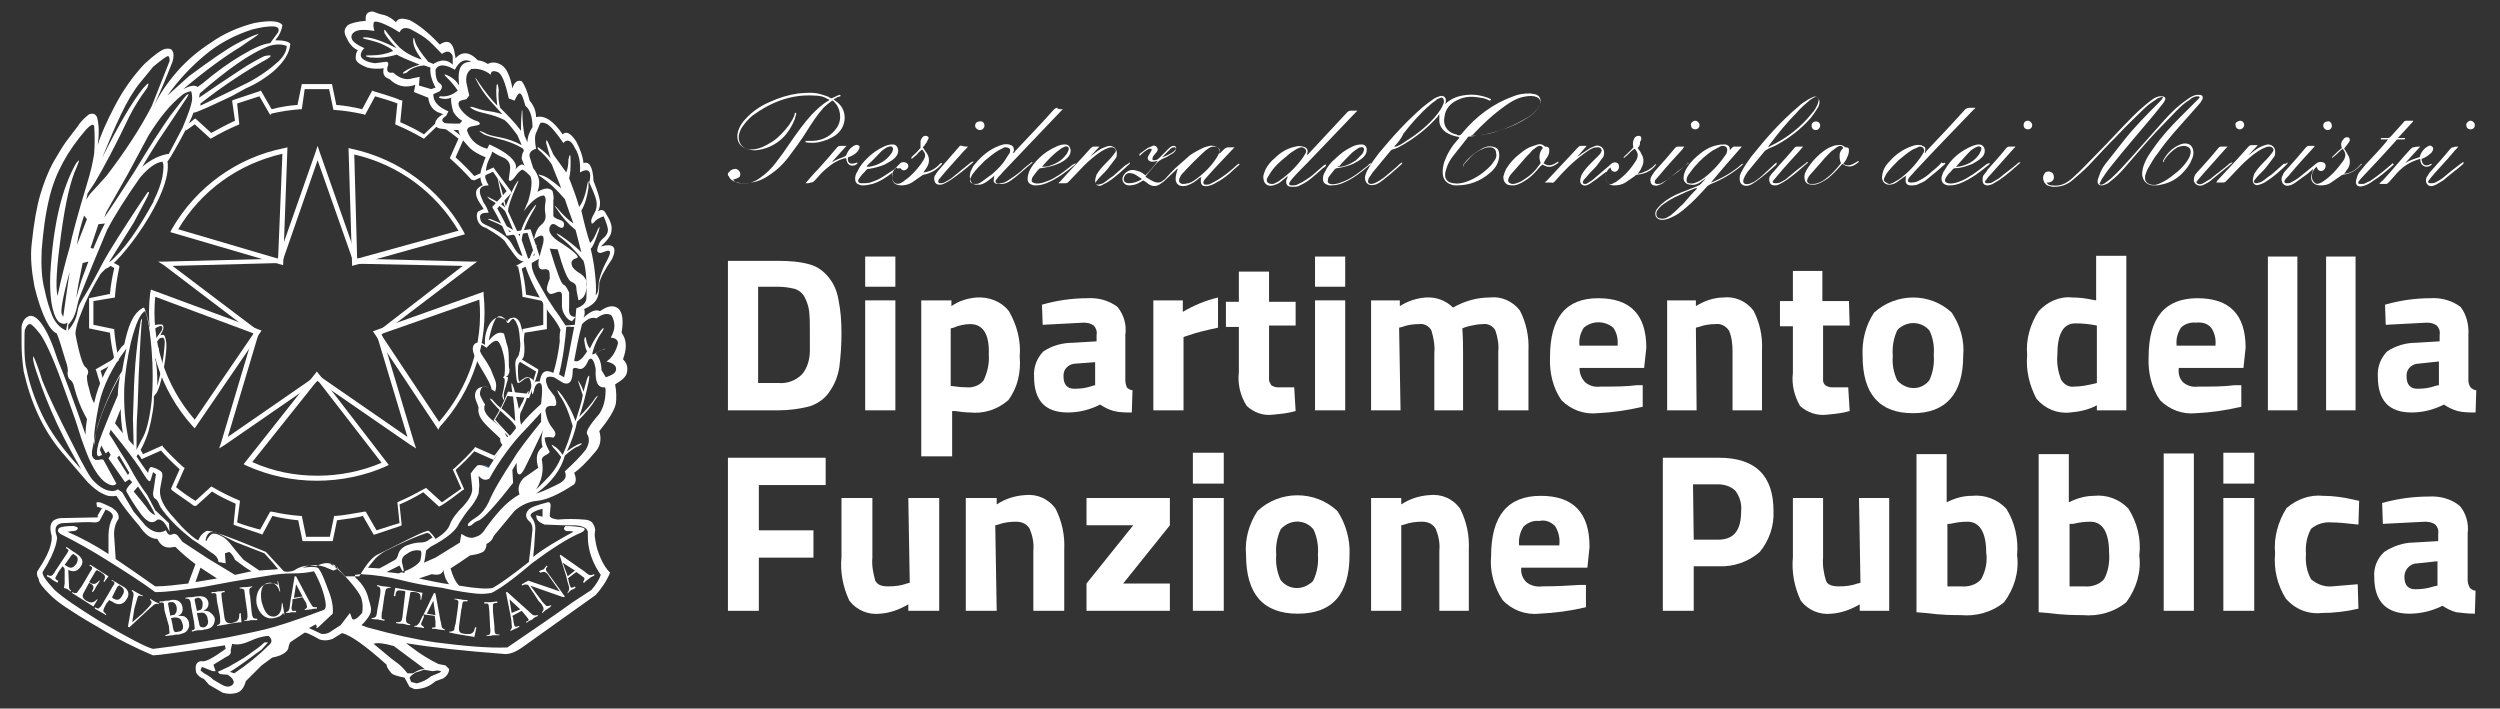 <?xml version="1.0" encoding="utf-8"?>
<!-- Generator: Adobe Illustrator 23.0.4, SVG Export Plug-In . SVG Version: 6.00 Build 0)  -->
<svg version="1.1" id="Livello_1" xmlns="http://www.w3.org/2000/svg" xmlns:xlink="http://www.w3.org/1999/xlink" x="0px" y="0px"
	 viewBox="0 0 347.9 98.6" style="enable-background:new 0 0 347.9 98.6;" xml:space="preserve">
<rect x="0" y="0" width="347.9" height="98.6" fill="#333333" stroke="none"/>
<g>
	<path style="fill-rule:evenodd;clip-rule:evenodd;fill:#2864AE;" d="M67.2,64.7c0.4,0,1,0.2,0.9,0.6c-0.1,0.4-0.3,1-0.7,1
		c-0.3,0-1-0.4-1-0.9C66.4,65,66.8,64.7,67.2,64.7L67.2,64.7z"/>
	<path style="fill-rule:evenodd;clip-rule:evenodd;fill:#2864AE;" d="M30.2,76.3c0.5,0.2,0.9,0.2,1.4,0l-0.4-0.6l-0.8-0.7
		c-0.4-0.2-0.8,0-1.1,0.6L30.2,76.3L30.2,76.3z"/>
	<path style="fill-rule:evenodd;clip-rule:evenodd;fill:#707072;" d="M54.2,92.5c-0.1,0.2-0.1,0.5,0.3,0.7c0.3,0.2,0.5,0.3,0.7,0.2
		L54.2,92.5L54.2,92.5z"/>
	<path style="fill-rule:evenodd;clip-rule:evenodd;fill:#FFFFFF;" d="M86.5,46.3c0.3-1.8,0.1-2.9-0.5-3.4c-0.7-0.5-1.5-0.3-2.5,0.4
		c-0.6-0.3-1.3,0-2.3,0.9c0.2-0.4,0.2-0.8,0.1-1.2c0.9-0.4,1.4-0.8,1.7-1.3c0.3-0.5,0.4-1.2,0.4-2.3c0.1-0.6,0.7-1.8,1.8-3.4
		c0.7-1.6,0.2-2.2-1.6-1.7c1-0.9,1.5-1.6,1.5-2.3c0.1-0.6-0.2-1.4-0.8-2.3c-0.2-0.5-0.6-0.6-1.1-0.3c0.2-0.3,0.3-0.7,0.3-1.2
		c0-0.5-0.3-1.5-0.9-3c-0.1-2-0.6-2.8-1.4-2.5c-0.1-1-0.5-2-1-3c-0.8-1.2-1.4-1.5-1.9-1c-1.3-1.9-2.5-2.7-3.7-2.4
		c0-0.8-0.3-1.6-0.9-2.3c-0.3-1.3-0.7-2.2-1.1-2.7c-0.6-0.2-1,0.1-1.3,1c-0.1-0.7-0.3-1.5-0.7-2.3c-0.4-0.8-1-1.2-1.8-1.3
		c-0.3,0-0.6,0-0.9,0.2c-0.5-0.3-1-0.5-1.4-0.5c-1.1-1.2-2.2-1.3-3.1-0.3l-0.2-1.1c-0.3-1.2-1-1.5-2-0.8c-1.6-1.7-3-2.8-4.2-3.4
		c-1-0.3-1.6-0.3-1.9,0.3c-0.5-0.5-1-0.8-1.6-1c-0.6-0.1-1.1-0.3-1.6-0.5c-0.8,0-1.1,0.4-1,1.3c-1.2,0.1-2,0.3-2.5,0.6
		c-0.4,0.4-0.6,0.8-0.3,1.5C48.6,6.1,49,6.6,49.8,7c-0.2,0.2-0.3,0.6-0.3,1.1c0,0.5,0.6,0.9,1.6,1.3c0.8,0.2,1.5,0.2,2.3,0.1
		c-0.2,0.8,0.1,1.3,0.8,1.5c1,1,2.2,1.3,3.6,0.8l-0.2,1l2,0.8c0.1,0.9,0.5,1.6,1.3,2l0.8,0.3c-0.2,0-0.9,0.6-0.9,0.7
		c-0.2,0.2-0.6,1.1,0.5,1.3c0.8,0.1,1.7,0.2,2.5,0.2c0,0.2,0.2,0.6,0.3,0.9c0.1,0.3,0.5,0.7,1.1,1.4c0.5,0.6,1.6,1.2,2.4,1.5
		c-0.1,0.1-0.3,0.7-0.5,1.3c-0.3,0.7-0.4,1.9,0.1,2.6c-0.1-0.1-0.6,0.3-0.8,0.5c-0.6,1,0.7,2.3,0.9,2.8c-0.1,0-0.5,0.2-0.7,0.3
		c-0.5,0.3-0.3,2,1,2.3c0.3,0.2,1.8,1,2.6,1.8c0.1,0.2,0.6,0.9,1.2,1.7c0.3,0.4,0.7,1.1,1.5,1.2c0.7,2.3,1.9,4.6,3.3,6.8
		c0,0.1,1.3,1.5,1.8,2.7c-0.2,0.8-0.1,1.5-0.1,1.6c-0.2,1.6-0.5,3.1-0.9,4.4c-1.4-0.7-1.7,0.2-1.9,1.2c0,0-0.7-0.1-0.8,0.2
		c0.1-0.6-0.9-1-1.3-0.7c0,0-0.5,0.3-0.7,0.5c-0.1,0.1-0.2-0.5-0.2-0.9c0-0.3-0.1-1.2,0.1-1.6c0-0.1,0.4-0.5,0.6-0.8
		c0.4-0.8,0.1-3.1-0.4-4.8c-0.2-0.5-0.5-0.7-0.8-0.8c-0.1,0-0.9,0-1,0.6c0-0.3-0.6-0.5-1-0.6c-1.1-0.3-2.3,1.8-2.1,3.8
		c-0.8-0.6-1.8-0.4-1.7,0.7c0.2,1.5,2.5,4.3,2.6,5.5c-0.7-0.6-2.3-0.6-2.3,0.9c0,0.5,0.4,1.2,0.5,1.6c-0.3,1.6,1.5,2.8,3,4.3
		c0,0.7,0.2,0.7,0.4,1c-0.3,0.4-2,3.1-2,3.1c-0.1,0-1.2-0.6-1.6-0.3c-0.4,0.4-0.7,0.8-0.9,1.1l0.2,1.9c0.1,0.8-0.3,1.6-1.2,2.6
		c-1,1-1.6,1.8-1.9,2.6c-0.2,0.6-0.8,1.3-2,2c-0.1-0.2-0.3-0.5-0.8-1c-0.1-0.1-0.2-0.2-0.4-0.1c-1.1,0.3-3.4,1.6-6.9,3.3
		c-0.6,0.3-1.4,1.1-2.5,3h-2c-0.5-0.6-1.1-1-1.7-1.6c-0.4-0.3-1.2-0.4-2.3,0.2c-1-0.2-2.1-0.1-3.1,0.6c-0.6,0.2-1.1,0.2-1.4,0.1
		l-2.5-2.7c-5.1-2.1-7.8-3.1-8.3-2.9c-0.5,0.3-0.9,0.7-1.1,1.3c-0.5-0.2-1.3-0.9-2.3-1.9l-1.6-1.8c-1.1-1.3-1.6-2.5-1.4-3.6l0.3-1.6
		c0-0.2,0-0.4-0.1-0.6c-0.4-0.4-1-0.6-1.4-0.7c-0.1,0-0.3-0.1-0.5,0.8c0.1,0.2-1.6-2.2-1.6-2.3c0.4-0.5,1.2-1.9,1.7-3.6
		c0.5-1.9,0.8-3.9,0.7-4.7c0.1-0.1,0.1-0.2,0.2-0.3c0.8-0.6,1.8-6.2,1.5-7.5c-0.1-0.5-0.2-0.8-0.4-0.8s-0.3,0-0.4,0.1l0.3-0.6
		c0.2-0.4,0.2-0.7,0-0.9c-0.1-0.1-1-0.1-1.8,0.3c-0.1-0.9-0.5-2.1-0.7-2.6c-0.1-0.2-0.3,0-0.3,0c-1.4,0.8-2,2.7-2.5,5l-0.4,0.4
		c-1.8,2.3-3.2,4.9-3.8,7.8c-0.3-0.5-0.5-1.1-0.7-2c-0.3-0.9-0.3-1.5-0.3-1.8c0.3-0.5,0.2-0.9-0.3-1.3c-0.3-0.3-0.8-1.8-1.3-4.5
		c0-0.7,0.3-1.8,0.9-3.2c0.5-1.4,1.4-3.2,2.6-5.2c0.1-0.1,0.6-0.6,0.7-0.7c1.7-0.4,9.4-10.4,8.6-15c-0.1,0.6,3.3-5.5,3.6-6.7
		l0.4-0.1l0.5-0.2c1.7-0.7,3.1-1.4,4.4-2l2-1.1c1.4-0.6,2.7-1.4,4-2.5c1.3-1.2,2.1-2.4,2.2-3.7c-0.2-0.3-0.9-0.5-2.1-0.5
		c0.6-0.7,0.9-1.4,1-2.1c-0.4-0.6-1.7-0.7-3.9-0.3c-2.3,0.6-4.3,1.5-6,2.7c-1.7,1.1-3.3,2.4-4.7,4c-1.4,1.6-2.5,3.2-3.3,4.9l1-2.3
		c0.5-1.1,1-2.4,1.6-3.9c0.2-0.7,0.2-1.2,0-1.5c-0.1-0.3-0.5-0.4-1-0.3c-0.5,0.1-1.5,0.8-2.9,2.1c-1.5,1.6-2.9,3.5-4.1,5.8
		c-1.2,2.3-2,4.1-2.4,5.5c0.2-1.5,0.2-2.8-0.1-3.9c-0.2-0.4-0.5-0.6-1.1-0.4c-0.5,0.4-1.1,0.9-1.6,1.7c-0.5,0.7-1.1,1.4-1.6,2.1
		c-0.5,0.7-1.1,1.7-1.8,2.9c-0.7,1.3-1.3,2.8-1.8,4.5c-0.5,1.7-0.9,4-1.2,6.9c-0.2,1.8,0,3.8,0.4,5.9c0.5,2.1,1.1,3.7,1.6,4.7
		c0.5,1,1,1.6,1.5,1.8c0.3,0.7,0.7,2,1.2,3.7c0.3,0.8,0.4,1.4,0.3,1.8c0,0.4,0.1,0.7,0.3,0.9c0.3,0.2,0.5,0.5,0.6,1
		c0.4,1.6,1,3.1,1.8,4.5c-0.1,0.7-0.2,1.5-0.2,2.2c-1.6-4.6-2.9-8.1-3.9-10.5C6.6,45.6,5.1,43.6,4,44c-0.5,0.2-0.9,0.7-1,1.5
		c0,0.3,0,1.1,0,2.3c0,1.2,0.1,2.5,0.3,3.9c1,4.4,2.7,8.1,5.2,11.1l3.7,4.3c0.7,0.7,1.4,1.3,2.1,1.6c0.7,0.4,1.3,0.4,1.9,0.3
		c0.8,1.3,1.9,2.7,3.2,4.2c0.8,1.2,1.6,1.8,2.5,1.8c0.4,0.8,0.9,1.2,1.7,1.2l0.8-0.1c1,1,2,1.8,2.8,2.4l-1,2.7
		c-1.7,0.2-3.2,0.4-4.6,0.4c-1.3-0.9-3.1-2.2-5.5-3.8l-0.2-3c-0.1-1,0.1-1.9,0.6-2.6c0.1-0.6-0.2-1.1-1-1.6c-1.1-0.5-1.6-0.8-2-0.7
		c-0.2,0.1,0,0.3,0,0.6v0.2c0-0.2,0.1-0.2,0.3-0.1c1.4,0.4,2,0.8,1.9,1.4c-0.4,0.7-0.6,1.6-0.6,2.5l0,2.6c-1.8-1.2-3.7-2.2-5.7-3.1
		c0.2,0,0.5-0.1,0.8-0.1c0.3,0,0.5-0.1,0.6-0.3c0.1-0.2-0.1-0.3-0.6-0.4c-1,0-1.7,0.1-2,0.3c-0.2,0.3-0.2,0.5,0.2,0.8
		c2.4,1.2,4.5,2.4,6.4,3.6c2.9,1.8,5.2,3.3,6.8,4.5c1.6,0,3.8-0.3,6.6-0.7l4.3-0.8c1.8-0.3,3.6-0.6,5.5-0.9c0.7-0.1,1.6-0.2,2.7-0.2
		c1.1,0,2.1-0.1,3-0.3c0.9,1.6,1.4,3.1,1.6,4.3c0.1,0.6,0,1-0.3,1.1c-4,1.5-6.8,2.4-8.6,2.8c-1.7,0.4-3.3,0.7-4.7,1
		c-3.5,0.6-7,1.2-10.4,1.6c-0.9-0.2-3.4-1.5-7.5-3.9c-2.9-1.8-5-3.2-6.2-4.3c-1.3-1.4-1.9-2.3-1.6-2.6c0.9-1.4,1.5-2.7,1.8-3.8
		c0.1-0.5,0.2-0.8,0.1-1.1c-0.4-1.1-0.1-1.7,0.8-1.8c2.2-0.1,3.7-0.2,4.5-0.1c0.3,0,0.6-0.1,0.7-0.3l0.8-1.5l-0.5-0.2l-0.6,1l0-1
		v1.3l-5.1,0.1c-0.4,0-1,0.2-1.2,0.5c-0.3,0.3-0.4,1-0.1,2c0,0.4,0,0.7-0.1,1c-0.2,1.1-0.9,2.4-1.9,3.9c-0.1,0.2-0.1,0.6,0.2,1.1
		C5.4,81.1,6,81.8,7,82.8c0.4,0.4,1.1,1,2,1.6c0.9,0.6,2.4,1.6,4.7,2.9c2.6,1.6,5.2,2.9,7.6,3.9c0.5,0,3.8-0.4,10-1.4l0.1,0.5
		c-1.8,1.3-2.9,1.9-3.4,1.7c-0.7,0.1-0.9,0.6-0.7,1.6c0.2,0.4,0.6,0.7,1.1,0.9l0.7,0.8l1.9,1.1c0.7,0.2,1.4,0.2,2,0
		c0.6-0.2,1-0.8,1.2-1.6l0.2-0.2l2-2l1.5-1.1c1.1-0.2,1.9-0.6,2.2-1.2c0.1-0.5,0.2-0.9,0.4-1l1.8-1.2c0.1-0.2,0.8,0.1,2.2,0.9
		c0.7,0.2,1.3,0.1,1.8-0.1l1.3-0.8c1.2,0.3,3.2,1.7,6.2,4.4c0,0.3,0.2,0.6,0.6,1.1c0.2,0.3,0.9,0.5,1.9,0.7l0.7,1.3l0.7,0.3
		c1,0,2-0.3,2.9-1.1l1.1-0.4c0.6-0.4,0.8-0.9,0.8-1.3l-0.5-0.5l-1-0.2c-1.2-0.6-2.4-1.3-3.7-2.3l-0.8-0.6c3.6,0.6,8.2,1.1,13.6,1.5
		c0.7,0.1,1.6-0.2,2.7-1c1.1-0.8,4.5-3.2,10.1-7.2c0.8-0.9,1.5-1.9,2-3.1c-0.5-0.5-0.9-1.1-1.3-2c-0.4-0.9-0.6-1.6-0.7-2.2
		c-0.1-0.6-0.2-1.1-0.1-1.5c0.1-0.4-0.1-0.9-0.4-1.3c-0.2-0.2-0.6-0.4-1.2-0.4c-1.1-0.1-2.3-0.1-3.6,0c-0.6-0.1-1-0.2-1.1-0.5
		l0.1-1.2c0.1-0.5-0.1-0.8-0.4-0.7c-1.5,0.4-2.4,0.7-2.7,1.1c-0.4,0.5-0.4,1,0.1,1.5c0.4,0.3,0.5,0.7,0.5,1.2
		c-0.2,2.2-0.4,3.7-0.5,4.5c-2.4,1.9-4.1,3.1-5,3.6c-0.7,0.2-2.3,0.1-4.7-0.3c-0.5-0.5-0.9-1.3-1.2-2.4c0.8-0.5,1.7-1.1,2.7-1.8
		c0.6-0.1,1.2-0.2,1.6-0.4c0.4-0.1,0.7-0.6,0.7-1.2c0.4-0.2,0.8-0.5,1-1.1l2.9-3.5c0.9-0.8,2-1.3,3.1-1.4c1.3-0.1,3.1-0.9,5.2-2.3
		c0.3-0.4,0.3-0.9,0-1.6c0.6-0.4,1.7-1.4,3.1-3.1c0.6-0.8,0.7-1.7,0.4-2.7c1.3-1.6,2.1-2.9,2.3-3.8c0.1-0.8,0.1-1.7-0.1-2.7
		c0.6-0.4,1.1-0.7,1.3-1c0.3-0.3,0.4-0.7,0.4-1.2c0-0.5-0.2-0.9-0.6-1.3C87.2,48.6,87.3,47.4,86.5,46.3z M39.9,6.4
		c0,0.6-0.3,1.3-1.1,2.1c-1.2,1.1-2.6,2.1-4.3,3c-1.8,0.9-4.1,2-6.6,3.2v-0.3c3.2-2.5,6.4-4.6,9.3-6.2c0.8-0.5,0.5-0.6-0.4-0.4
		c-1,0.5-2.1,1.1-3.3,1.9c-2,1.3-3.9,2.6-5.8,3.9l0.1-0.6c3.8-3.3,6.9-5.5,9.4-6.5C38.2,6.1,39.2,6.1,39.9,6.4z M28.6,7.6
		c1.8-1.5,4-2.7,6.5-3.5c1.2-0.3,2.3-0.5,3.2-0.4c0.4,0.1,0.6,0.3,0.4,0.8l-1.1,1.5c-1,0.1-2.3,0.7-4,1.7c-1.7,1-3.5,2.3-5.4,3.9
		l-0.7,0.5c-0.4-0.3-1-0.2-2,0.3c3.1-2.6,5.7-4.5,8-5.9C34.9,5.5,35.8,5,36,4.7c-0.7,0.2-1.8,0.7-3.1,1.4s-3.5,2.2-6.6,4.5l-3,2.7
		C25,10.9,26.8,9.1,28.6,7.6z M25.5,13.1c0.5-0.3,0.9-0.4,1.1-0.4c0.1,0.3,0.2,0.8,0.1,1.4s-0.5,1.8-1.3,3.7l-1.9,3.6
		c-1.3,0.2-2.5,0.8-3.7,1.8c0.6-1,1.3-2.2,2.2-3.6c0.9-1.3,2.2-3.3,4-6c0.3-0.5,0.3-0.6,0-0.4c-0.3,0.3-1,1.2-2.3,2.9
		c-1.2,1.7-2.9,4.3-5,7.8c-0.6,0.9-1.9,3-4.2,6.4l0.3-0.8l3-5.3l2.9-5.4C22.2,16.4,23.7,14.5,25.5,13.1z M13.2,25.4
		c1.3-2.2,2.9-5.2,4.8-9.2c0.6-1.2,1.4-2.5,2.5-4c0.3-0.8,0.2-0.8-0.6,0.1c-1.6,2-3.5,5.3-5.7,9.7l1-2.4c0.2-0.5,0.7-1.7,1.6-3.6
		c0.9-1.9,1.8-3.4,2.7-4.5s1.5-1.8,1.8-2.2c1.2-1,1.9-1.5,2.1-1.5c0.2,0.1,0.2,0.4,0.2,0.7l-2.5,6.3c-1.6,3.1-3.7,6.3-6.3,9.7
		c-1.1,1.2-1.8,2-2.1,2.3c-0.3,0.3-0.5,0.7-0.7,1l0.2-0.9L13.2,25.4z M14.6,31.1c-0.7,1.3-1.2,2.5-1.6,3.5l-0.4-0.1l1.1-3.3
		L14.6,31.1z M10.9,39.6l0.3-1.5l0.3-1.5l0.8-0.2l-1,2.7l-0.7,2.4L10.9,39.6z M10.7,34.1c0.2-1.5,0.6-2.9,1-4.1l0.4,0.5L10.7,34.1z
		 M8.8,44.1l-0.2-0.4c-0.2-0.3,0.1-2.3,1.1-5.9C9.3,40.5,9,42.6,8.8,44.1z M8,41.2c-0.3-1.4-0.1-4.2,0.5-8.6
		c0.6-4.4,1.3-7.5,2.2-9.4c0.4-1,0.4-1.1-0.1-0.5c-2,3.5-3.2,8.6-3.6,15.4c-0.1,2.4,0.1,4.1,0.4,5.1c0.3,1.1,0.7,1.7,1.2,1.8
		c0.2,0.1,0.5,0.1,0.8-0.1c0,0-0.2,0.9-0.2,1.1c-0.9-0.4-1.5-1.1-1.9-2c-0.4-1-0.8-2.2-1.1-3.7c-0.4-1.5-0.5-3.4-0.4-5.5
		c0.2-2.5,0.5-5,1.1-7.4C7.7,24.1,9.4,21,12,18c0.6-0.6,0.9-0.8,1.1-0.5c0.1,1.3,0.1,2.6,0,3.9c-0.2,1.3-0.5,2.6-1,4.2
		c-1.3,4.3-2.1,7.3-2.4,8.8C9.2,36.1,8.6,38.4,8,41.2z M9.5,46v-0.8c1.3-1.4,1.1-2.7,1.6-3.9l1.8-4.5l2-4.8c1.1-2.1,2.7-4.6,4.6-7.3
		c1.2-1.4,2.2-2.1,3.1-2.2c0.2,0.3,0.2,1,0,2.1c-0.2,1-0.6,2.1-1.2,3.3c0,0-0.1,0,0,0.1c-2.2,4-4.2,6.9-6.3,8.6l3.5-5.6l1.6-3
		c0.6-1.1,0.7-1.5,0.3-1.2c-3.4,5.1-5.4,8.3-6.1,9.6c-0.7,1.3-1.3,2.5-2,3.7c-0.6,1.1-1.3,2-1.5,2.7S10.8,44.4,9.5,46z M22.9,48.1
		c-0.1,1.5-0.4,3.4-1,5.6c0-1.8-0.1-3.1-0.3-3.7l0.5-1.3c0-0.4-0.1-0.5-0.3-0.1l-0.3,0.5l-0.1-1l0.8-1C22.8,46.8,23,47.1,22.9,48.1z
		 M22.2,45.4c0.4-0.1,0.5,0.1,0.3,0.6l-1,1.4c-0.1-0.6-0.2-1.1-0.3-1.5C21.6,45.7,21.9,45.5,22.2,45.4z M18.2,47.7
		c0.7-2.8,1.4-4.2,2-4.4c0.4,1,0.7,2.8,0.9,5.4c0.2,2.6,0.2,5,0,7.1c-0.3,2.7-0.8,4.5-1.4,5.4l-0.7,1.4c0-2.1,0-3.8,0.1-5.1
		c0.1-1.3,0.1-3,0.2-5.2c0.1-2.2,0.2-4.6,0.4-7.3c0.1-0.7,0.1-0.8-0.1-0.4c-0.5,2.8-0.9,6.3-1,10.7l-0.1,2.9L18.6,62l-0.7-0.8
		c-0.5-2.3-0.7-4.8-0.6-7.4C17.4,52,17.7,49.9,18.2,47.7z M13.8,56.1c0.6-2.5,1.8-5,3.8-7.6c-0.3,1.4-0.5,2.4-0.6,3.1
		c-1.5,2.5-2.6,5.1-3.4,7.6c-0.2,0.8-0.4,1.7-0.5,2.8C13,60.5,13.3,58.6,13.8,56.1z M17.1,60.3L16,58.9l0.8-2
		C16.8,58,16.9,59.1,17.1,60.3z M27.2,81l0.7-2l2.3,1.5L27.2,81z M32.7,80l-3.8-2.3l-3.5-2.3l-0.7-0.9c-0.2-0.2-0.5-0.3-0.8-0.1
		c-0.4,0.1-0.6-0.1-0.8-0.6c-0.9,0.5-1.8,0.3-2.8-0.6l-1.7-2l-1.6-2.7l-0.6-0.4c-0.3,0.2-0.7,0.3-1.1,0.2c-0.7-0.1-1.4-0.5-2.2-1.3
		c-0.5-0.4-1.5-2.2-3-5.2c-2-3.9-3.4-6.8-4.2-8.8c-0.5-1.6-0.9-2.7-1.1-3.1c-0.2-0.4-0.2-0.4-0.2,0c0,0.4,0.3,1.4,0.8,2.8
		c0.5,1.5,1.3,3.6,2.6,6.4c1.1,2.3,2.2,4.3,3.3,6.2c-2.5-2.7-4.3-5.2-5.4-7.5c-1.1-2.3-1.8-4.4-2.2-6.4c-0.2-0.7-0.3-1.8-0.3-3.2
		c0-1.5,0-2.3,0.1-2.4c0.2-0.5,0.4-0.7,0.7-0.7c0.2,0,0.7,0.5,1.4,1.4c0.7,1,1.7,3.1,2.9,6.4c1.2,3.3,2,5.5,2.3,6.5
		c0.3,1,0.6,1.9,0.9,2.7c0.3,0.8,0.6,1.6,1,2.4c0.6,1.2,1.2,2,1.8,2.5c0.8,0.6,1.4,0.7,1.7,0.3l-1.8-3.3c-0.2-0.1-0.4-0.1-0.6,0
		c0,0-0.1,0-0.1,0c0,0,0,0,0,0c-0.1,0-0.1,0-0.2,0c-0.1,0-0.2,0-0.2,0c-0.1,0-0.1-0.1-0.1-0.1c-0.1,0-0.1-0.1-0.2-0.1
		c0-0.1-0.1-0.1-0.1-0.2c0-0.1-0.1-0.1-0.1-0.2c0-0.2,0-0.4,0-0.6c0.1-0.6,0.3-1.6,0.7-3.1c0.7-2.5,1.8-4.9,3.2-7.4
		c-0.2,1.1-0.3,2-0.3,2.7c-1.2,2.8-2.1,5-2.7,6.7c-0.3,1.2-0.3,1.8,0.1,1.8l0.4-0.2l-0.3-0.7l0.2-0.6l0.6,1.1l0.4-0.3l0.3,0.5
		l-0.3,0.5l2.3,3.3l0.6-0.4l0.4,0.4c-0.7,0.7-0.9,1.1-0.8,1.3c0.6,1.1,1.2,2,1.7,2.7c1,1.5,1.8,1.9,2.5,1.3c0.2-0.2,0.5-0.1,0.8,0.1
		c0.3,0.2,0.6,0.7,1,1.5l-0.1-1.2l-1.9-1.8l-1.1-2.1c-0.9-1.2-1.5-2.2-1.9-2.9c-0.4-0.7-0.8-1.5-1.4-2.4c-0.6-0.9-1.2-2-2-3.2
		l0.2-0.6l1.6,2c1.4,1.8,2.4,3.2,3,4.2c0.6,1,0.9,1.2,1,0.7l0.3-1l0.4,0.3l-0.3,2l-0.1,0.6c0,0.5,0.1,0.7,0.3,0.8
		c0.2,0.1,0.4,0.4,0.6,0.9c0.1,0.3,0.6,1,1.6,2.1c1,1.1,2,1.9,3,2.7c1.1,0.7,1.9,1.3,2.6,1.8c0.7,0.4,1,0.9,1,1.3l1,0.2L31.3,77
		l0.6-0.2c0.3,0.2,0.6,0.6,0.8,1.1c0.9,0.7,1.6,1.2,2.3,1.6L32.7,80z M16.3,63.7l0.3-0.3l1.4,2.4l-0.2,0.3L16.3,63.7z M18.6,68.4
		l0.6-0.7l1.3,1.9l0.8,1.4l0.3,0.7c-0.5-0.2-0.9-0.6-1.2-1.1l-0.8-1L18.6,68.4z M36.1,79.4l-2.2-1.5c-0.9-1-1.5-1.8-1.9-2.3
		c-0.4-0.5-0.8-0.8-1.2-1c-0.5-0.3-1-0.4-1.3-0.3c-0.2,0.1-0.5,0.4-0.8,1l-0.1-0.1c0.1-0.6,0.3-0.9,0.6-1.1c0.3-0.1,0.6-0.1,1.1,0.1
		l2.4,1.2l4.1,1.6c1,1.1,1.6,1.8,1.9,2.2C37.9,79.3,37,79.3,36.1,79.4z M37.4,89.8c-1.4,1.4-3,2.7-4.8,3.9L32,93.5
		c1-0.6,2.5-1.7,4.4-3.1l0.9-1l-0.5,0c-0.6,0.6-1.4,1.1-2.2,1.7c-0.8,0.6-1.8,1.1-2.8,1.7l-1.5,0.7l0.3,0.3l1.1,0.1
		c0.6,0.4,0.9,0.8,0.8,1.2c-0.3,0.5-0.9,0.6-1.6,0.2l-1.2-0.7c-0.4-0.4-0.9-0.7-1.3-0.9l-0.5-0.4l0.2-0.5l1.5,0.6H30l-0.3-0.9
		l1.8-1.1c0.5-0.2,0.7-0.5,0.6-0.9l0.2-0.9c0.8,0.2,1.6,0,2.5-0.4c0.9-0.4,1.8-0.7,2.6-0.7C37.9,89,37.9,89.4,37.4,89.8z M58.3,11.9
		l0.1-1.2l-1,0.2c-0.9,0.3-1.8,0-2.7-0.8c-0.6,0.1-0.9-0.1-0.8-0.7c0.2-0.5,0.2-0.8-0.2-0.8l-1.5,0.2c-0.9-0.1-1.6-0.4-1.9-0.8
		c-0.2-0.3-0.1-0.8,0.4-1.3c-0.9-0.4-1.5-0.8-1.7-1.2c-0.2-0.4-0.1-0.8,0.4-1.1c0.5-0.3,1.4-0.3,2.7-0.1C52,3.9,51.9,3.6,52,3.2
		c0-0.4,0.9-0.2,2.6,0.7l1,0.6C55.9,3.9,56.3,3.8,57,4c0.8,0.4,1.5,0.8,2.2,1.3c0.7,0.5,1.4,1.3,2.3,2.2c0.7-0.5,1.2-0.4,1.5,0.3
		L63,9c-0.7-0.7-1.6-0.8-2.7-0.1l-0.7-0.3c-1-1.2-1.6-2.1-1.8-2.7c-0.2-0.8-0.3-0.8-0.3-0.2c0,0.7,0.4,1.5,1.2,2.6
		c-1.5-0.5-2.5-1.1-3.2-1.8c-0.7-0.7-1.2-1.4-1.6-1.9c-0.4-0.6-0.5-0.6-0.4,0c0.4,0.7,1,1.4,1.7,2.1c-0.5-0.2-1-0.5-1.5-0.7
		c-1.2-0.5-2.1-0.8-2.9-0.8c-0.4,0-0.4,0.1-0.1,0.2C52,5.7,53,6,53.5,6.3c0.6,0.3,1,0.5,1.2,0.8c-0.9,0.4-1.9,0.6-2.9,0.6
		c-0.6,0-0.9,0-0.9,0.1c0.1,0.1,0.3,0.1,0.6,0.2c1.2,0.1,2.4,0,3.7-0.4c0.9,0.5,2,0.9,3.2,1.4c-0.7,0.2-1.5,0.5-2.2,1
		c-0.3,0.3-0.1,0.3,0.4,0.1C57.2,9.5,58,9.2,59,9.1l0.9,0.3c-0.1,0.9,0.2,1.8,0.7,2.8L60,12.4L58.3,11.9z M64,17.2
		c-1.9,0-2.2,0-2.4-0.3c-0.1-0.2-0.1-0.4,0.5-0.8l0.3-0.6c-1.1-0.5-2.1-1.1-2.1-2.4l0.9-0.4c0.4-0.5,0.4-0.8,0-1.1
		c-0.4-0.2-0.6-0.9-0.6-1.9c0.4-0.8,1.3-0.8,2.7,0c0.6-1.2,1.4-1.6,2.3-1.1c-1,0-1.5,0.4-1.7,1.3c-0.1,0.5-0.1,1.2,0,2
		c-0.3-0.5-0.7-0.9-1.2-1.2c-0.9-0.5-1.1-0.4-0.5,0.1c0.6,0.6,1.1,1.2,1.5,1.8c-0.7,0.6-1.5,0.9-2.4,0.8c-0.3,0.1-0.3,0.2,0.1,0.3
		c0.4,0.1,0.9,0.1,1.4-0.1c-0.1,0.5,0.1,1.4,0.3,2c0.3,0.5,0.7,0.9,1.2,1.2C64.3,16.9,64.1,17,64,17.2z M65,18.2
		c0-0.4,0.3-0.6,1.1-0.7c0.7-0.1,0.9-0.3,0.4-0.6c-1-0.3-1.8-0.9-2.4-1.7c-0.4-0.6-0.4-1,0-1.2l0.8-0.2l0.4-0.5l-0.4-1.8
		c-0.1-0.9,0.1-1.5,0.7-1.9c0.9-0.1,1.8,0.1,2.7,0.8c0-0.5,0.3-0.6,0.9-0.4c0.6,0.2,1.1,1.4,1.6,3.7l0.8,0.3c0.3-0.6,0.5-1,0.7-1
		c0.3,0,0.5,0.6,0.8,1.7c0.7,0.6,1,1.6,1,3c-0.4,0.6-0.7,1.3-0.7,2.1l-0.4-0.9c-0.2-1-0.3-2.1-0.3-3.2c0-0.5-0.1-0.5-0.1,0
		c-0.1,1-0.1,1.8-0.1,2.5c-0.9-1.2-1.9-2.2-2.9-3.2c-0.2-0.7-0.3-1.6-0.2-2.5c-0.1-0.8-0.2-1-0.3-0.6c-0.1,1,0,1.9,0.1,2.8
		c-0.8-0.8-1.7-1.9-2.7-3.4c-0.3-0.5-0.4-0.6-0.3-0.3c0.6,1.2,1.3,2.2,2,3c0.7,0.8,1.3,1.4,1.7,1.9c-0.9-0.3-1.6-0.4-2.3-0.5
		c-0.6-0.1-1.2-0.3-1.8-0.5c-0.5-0.1-0.5,0,0,0.3c0.3,0.2,0.9,0.4,1.8,0.6c0.9,0.2,1.8,0.5,2.6,0.9c0.4,0.3,1,1,1.8,2.1l0.6,1.4
		c-0.9-0.5-2-0.9-3.1-1.1c-1.1-0.2-1.8-0.4-2-0.6c-0.9-0.4-1-0.3-0.3,0.1c0.2,0.2,0.9,0.4,2.1,0.7c1.2,0.3,2.4,0.7,3.5,1.4l0.1,0.3
		c-0.2,0.3-0.3,0.6-0.3,1.1l0.4,1c-0.3-0.4-0.7-0.2-1.3,0.5c0.2-0.4,0.1-0.8-0.2-1.2c-0.5-0.7-1.6-1.5-3.4-2.3l-0.3,0.6
		C66.3,20.3,65.4,19.4,65,18.2z M77.2,43.1c-0.3-0.5-0.9-1.3-1.5-2.4c-0.6-1.1-1.1-1.9-1.4-2.6c-0.3-0.7-0.4-1.4-0.2-2.1
		c0.2-0.7,0.4-1.2,0.5-1.6c0.1-0.4,0.1-0.4-0.1-0.2c-0.4,0.7-0.7,1.4-0.9,2.1l-1-2.9c0.1-1.1,0.7-2.6,1.8-4.4
		c0.3-0.6,0.3-0.7-0.1-0.2c-1,1.3-1.7,2.7-2,4.1l-1.6-3.5c0-0.6,0.4-1.8,1.2-3.6c0.4-0.9,0.3-0.9-0.3,0.1c-0.5,1-0.9,1.9-1.2,2.8
		c-0.5-1.9-0.9-3.5-1.4-4.9L69,23.9l0.2,0.6c0.3,1.7,0.6,3.1,1.1,4.4c-0.6-0.6-1.4-1-2.2-1.4c-0.4-0.2-0.4-0.2,0,0.2
		c1,0.6,1.7,1.1,2.2,1.7c0.4,0.9,0.8,1.8,1.1,2.6c-0.6-0.4-1.6-0.9-3.1-1.5c-0.5-0.1-0.5,0,0,0.2c1.8,0.7,2.9,1.5,3.4,2.2l1,2.7
		c-0.4,0-0.9-0.6-1.5-1.7c-0.5-0.9-1.8-1.8-3.8-2.7c-0.4-0.2-0.6-0.5-0.6-1.1c0.1-0.4,0.4-0.5,1.2-0.5c-0.2-0.6-0.4-1-0.7-1.4
		L67,27.5c-0.5-1.1-0.2-1.7,1-1.7c-0.4-0.7-0.6-1.2-0.4-1.6c0-0.6,0.1-1.3,0.4-1.9c0.2-0.4,0.4-0.8,0.5-1.2c0.6,0.4,1.2,0.7,1.7,0.9
		c0.5,0.3,0.8,0.7,0.8,1.4l-0.2,1.6c0.1,0.3,0.4,0.2,0.8-0.3c0.4-0.6,0.8-1,1.1-1.1c0.4,0.2,0.7,0.5,1.1,0.9
		c0.3,0.6,0.2,1.8-0.3,3.5l-0.6,1.4c1.1-1.5,2.1-2.2,2.8-2.2c0.2,0.2,0.3,0.5,0.2,1c-0.1,0.5-0.1,1.1,0,1.6c0.1,0.6-0.1,1.1-0.6,1.5
		c-0.5,0.4-0.8,1.1-1,2c1.1-0.8,1.5-0.7,1.3,0.5l-0.6,2.2c-0.2,1,0,1.5,0.5,1.5c0.5-0.1,0.8,0,0.9,0.2c0.1,0.2,0.1,0.6,0.1,1.1
		c-0.3,0.7-0.4,1.2-0.4,1.4c0,0.2,0.1,0.4,0.3,0.6c0.2,0.2,0.5,0.1,1-0.1c0.5-0.2,0.8-0.1,0.8,0.4c0,0.5,0,1,0,1.5
		c0,0.5,0.2,1,0.5,1.4c0.2,0.3,0.5,0.6,0.9,0.7l0.5-0.6c-0.7,0-1-0.4-0.9-1.3c0-0.9,0-1.6,0-2.1c-0.3-0.6-0.5-1-0.8-1.1
		c-0.3-0.1-0.9-1.7-1.9-5l1.1,0.1c0.8,2.8,1.4,4.3,1.9,4.5c0.5,0.2,0.7,0.5,0.7,0.8c0,0.3,0.1,0.9,0.3,1.8c0.6-0.2,1-0.7,1.1-1.7
		c0.2-0.9-0.1-1.5-0.8-2c-0.7-0.4-1.1-0.8-1.2-1.1c-0.2-0.6,0-0.9,0.7-1.1c0.4-0.2-0.5-1-2.7-2.4c-1.1-0.8-1.4-1.5-1-2.1
		c0.2-0.3,0.5-0.3,0.9,0c0.4,0.3,0.7,0.4,0.9,0.2c0.2-0.5,0.1-0.8-0.5-1c-0.6-0.2-0.9-0.4-0.9-0.6c0-1,0-1.7,0-2.1
		c0.1-0.4,0-0.8-0.1-1.3c-0.4-0.5-1.1-0.5-2.1,0.1c0.2-0.6,0.3-1.1,0.2-1.7c-0.1-0.5-0.4-1.1-0.8-1.6l-0.5-1.6
		c-0.1-0.5,0.2-0.9,0.9-1.1c-0.2-1-0.2-1.8,0-2.2c0.2-0.5,0.4-0.9,0.5-1.2c0.1-0.3,0.4-0.3,0.9-0.1c0.5,0.2,1.3,1.1,2.4,2.7
		c0.5-0.6,1.1-0.4,1.6,0.7c0.6,0.9,0.8,2.1,0.7,3.4c1.2-0.7,1.7-0.2,1.3,1.4c0.5,1.1,0.9,2,1,2.6c0.1,0.6,0,1.2-0.3,1.7
		c-0.3,0.5-0.5,0.9-0.4,1.2c0,0.3,0.1,0.3,0.4,0c0.2-0.3,0.7-0.6,1.3-0.8c0.4,0.9,0.6,1.6,0.6,1.9c0,0.4-0.2,0.8-0.7,1.2
		c-0.5,0.4-0.7,1-0.8,1.6c0,0.3,0.2,0.4,0.5,0.4l0.9-0.3c0.5-0.1,0.5,0.3,0.1,1.1c-0.5,0.9-0.8,1.6-1,2.2s-0.3,1.1-0.3,1.5
		c0,0.8-0.2,1.2-0.4,1.4c0.1-1,0-2-0.1-3c-0.1-1.1-0.3-2.2-0.6-3.5c0.3-0.2,0.6-1,1.1-2.4c0.2-0.7,0.2-0.8-0.1-0.3
		c-0.4,1-0.7,1.6-1.1,1.9c-0.4-1.2-0.8-2.7-1.2-4.5c0.5-0.8,0.8-1.9,1-3.2c0-1.1,0-1.2-0.2-0.3c-0.2,1.3-0.6,2.3-1.1,3
		c-0.4-1.4-0.9-2.7-1.4-4c0.2-0.7,0.2-1.5,0.2-2.5c0-0.9-0.1-1-0.3-0.1c0,0.7-0.1,1.3-0.3,1.8L77,21.5l-0.7-1.6
		c-0.2-0.5-0.3-0.5-0.3,0l0.6,2.1c-0.5-0.6-1-1-1.4-1.3c-0.4-0.3-0.5-0.3-0.3,0.1c0.7,0.6,1.4,1.3,1.9,2.1c0.4,1.1,0.9,2.2,1.3,3.3
		c-1.3-1.1-2.2-1.7-2.7-1.8c-0.6-0.2-0.6-0.1,0,0.3c0.9,0.6,2,1.6,3.2,3c0.4,1.2,0.8,2.3,1.2,3.4c-0.6-0.4-1.4-1.1-2.3-2.2
		c-0.4-0.4-0.4-0.3,0,0.2c0.7,1.1,1.6,2.1,2.6,2.9l0.8,3.1c-0.8-0.8-1.8-1.6-3-2.4c-0.5-0.3-0.6-0.3-0.1,0.2
		c1.1,0.8,2.2,1.9,3.4,3.4c0.3,0.9,0.5,2.7,0.4,5.2c0,0.6-0.5,1.1-1.4,1.4L80,45.2l-1.3,0.1C78.1,44.4,77.6,43.6,77.2,43.1z
		 M78.8,45.5c0.2-0.1,0.6,0,1.1,0c-0.5,2.5-1,5.3-1.4,7l-0.7-0.4C78.4,49.7,78.7,47,78.8,45.5z M70,59.7c-0.2-0.1-0.7-0.6-1.7-1.4
		c-0.8-0.7-1.1-1.4-0.8-2c-0.2-0.3-0.4-0.7-0.6-1.1c-0.2-0.4-0.1-0.8,0.1-1.2c0.3-0.4,0.9-0.2,1.9,0.5c0.2-0.6,0.2-1.1,0-1.6
		c-0.2-0.5-0.4-1-0.6-1.5c-0.4-0.8-0.9-1.5-1.3-2.1c-0.4-0.8-0.5-1.2-0.3-1.3c0.2-0.1,0.5,0,1,0.4c0.8-0.9,1.4-1.2,1.7-0.8
		c0.3,0.4,0.5,1,0.7,1.9c0.2,0.9,0.2,1.8,0.1,2.8l-0.2,0.2l0.2,0.2c0.1,0.2,0,1-0.3,2.3c0,0.3,0.1,0.5,0.3,0.8
		c-0.1-0.4-0.1-0.7-0.1-0.9c0-0.2,0.1-0.6,0.3-1.2c0.2-0.6,0.3-1,0.3-1.1c0-0.1,0-0.1-0.3-0.2c0.3-0.1,0.3-0.2,0.4-0.4
		c0.1-0.2,0.1-0.4,0.1-0.6c-0.1-0.2-0.1-0.7-0.1-1.6c0-0.9-0.1-1.5-0.3-2c-0.1-0.4-0.2-0.8-0.3-1.1c0-0.3-0.2-0.4-0.6-0.4
		c-0.4,0-0.9,0.3-1.6,1.1c0.3-1.4,0.6-2.4,0.9-2.9c0.3-0.5,0.6-0.6,1-0.4c0.3,0.2,0.6,0.4,0.6,0.7c0.1,0.2,0.3,0.2,0.5-0.1
		c0.2-0.3,0.4-0.4,0.5-0.3c0.1,0.1,0.3,0.3,0.4,0.6c0.1,0.3,0.3,0.6,0.3,1c0.1,0.3,0.1,0.9,0.2,1.8c0.1,0.9-0.1,1.5-0.3,1.8
		c-0.3,0.3-0.4,0.7-0.4,1.1c0.1,1.7,0.2,2.6,0.4,2.6c0.2,0,0.4-0.2,0.7-0.4c0.3-0.3,0.5-0.3,0.8-0.3c0.2,0.1,0.3,0.6,0.4,1.5
		c0,0.9,0.1,1,0.3,0.3c0.1-0.7,0.4-1.1,0.8-1.1s0.4,1,0.2,2.9c-1.3,1.2-2.2,2.1-2.8,2.9c-0.2-0.8-0.2-1.4,0-1.8
		c0.2-0.3,0.3-0.7,0.5-1.1c0.2-0.4,0.3-0.8,0.4-1.1c0.3-0.8,0.2-0.9-0.2-0.2c-0.2,0.4-0.4,0.8-0.5,1.1c-0.2,0.3-0.3,0.6-0.5,0.9
		c-0.1-0.5-0.3-1.5-0.7-2.9c-0.3-0.9-0.4-0.9-0.3,0c0.3,1.6,0.4,3.1,0.5,4.6c-0.6-0.6-1.1-1.1-1.7-1.6c-0.6-0.4-1.1-0.9-1.5-1.4
		c-0.4-0.2-0.4-0.2-0.2,0.1c0.4,0.5,1,1.2,1.8,1.9c0.8,0.7,1.3,1.2,1.4,1.4c0.2,0.2,0.3,0.4,0.3,0.6c-0.3,0.4-0.6,0.8-1.1,1.3
		c-0.2-0.1-0.4-0.4-0.4-0.7C70.2,60.1,70.1,59.9,70,59.7z M52,78c0.4-0.5,0.9-0.9,1.6-1.3c2.8-1.4,4.7-2.2,5.7-2.5
		c0.2-0.1,0.3,0,0.5,0.1l0.4,0.5l-0.5,0.3c-0.3,0.3-0.8,0.4-1.3,0.4c-0.4,0-1,0.1-1.8,0.4c-0.7,0.3-1.1,0.8-1.2,1.3
		c-0.1,0.4-0.3,0.7-0.6,0.8c-0.7,0.4-1.4,0.8-2,1.1l-1.6-0.1L52,78z M56.3,79.7H56l0-0.1c-0.2,0.1-0.4,0.1-0.5,0.2l-1.7-0.2l1.8-0.9
		l0.4,0.8c0.1,0,0.2-0.1,0.2-0.1L56,78.5c-0.2-0.6,0-1.1,0.6-1.4c0.5-0.4,1.1-0.6,1.8-0.5c0.3,0,0.3,0.5,0.1,1.4
		c-0.2,0.4-0.9,1-2.2,1.5L56.3,79.7z M49,86.1l-0.3-0.8L47.4,87l-1.1,0.7c-0.5,0.4-1,0.6-1.6,0.5L43,87.4l0.9-0.5l0.2,0.2
		c-0.2,0.5,0,0.4,0.6-0.2l1.6-1.5c0.1-0.9-0.1-2.1-0.7-3.5c-0.5-1.4-0.9-2.3-1.2-2.7c-0.1-0.3-0.8-0.4-2.3-0.2
		c0.9-0.4,1.9-0.5,3.1-0.1l1.2,0.5l0.7-0.3l-0.1-0.1l-1.1-0.5l0.6,0.1l0.5,0.5l0.1,0.1l0,0l0.3,0.3c1.7,1.8,2.7,3.1,2.9,3.8
		c0.2,0.7,0.2,1.3,0.1,2C49.7,86.1,49.2,86.4,49,86.1z M60.9,93.3l0.5,0.1l-0.2,0.2L60,94.1c-0.6,0.5-1.2,0.8-2,1l-0.8-0.2l-0.2-0.6
		c0.2-0.3,0.5-0.5,0.8-0.7c0.3-0.1,0.7-0.2,1.2-0.4l1.2,0.2L60.9,93.3z M59.1,93.1c-0.9,0-1.5,0.6-1.7,0.6h-0.7
		c-1-1.3-1.7-1.6-2.3-2.1l-2.4-2c0.4-0.2,1.4-0.1,2.8,0.3L59.1,93.1z M66.2,82.6c1,0.1,1.7,0,2.2-0.1c0.9-0.4,2.8-1.7,5.6-4.1
		c2.7-2,5-3.5,6.9-4.3c0.6-0.3,0.6-0.6,0.1-0.7c-0.5-0.1-1.3-0.2-2.3-0.2c-0.3,0.3-0.3,0.5,0.1,0.7c0.5,0,0.8,0,1,0.1
		c-2.2,1.2-4.1,2.3-5.6,3.5c0.1-0.8,0.2-2.1,0.3-4c0-0.6-0.2-1.1-0.6-1.6c-0.2-0.3,0.1-0.6,0.9-0.9l0.7-0.2v1.1l-0.9-0.2l0.1,0.5
		c0.2,0.4,0.6,0.6,1.1,0.8l2.7,0.1l1.2,0c1.4,0,2.1,0.4,2.1,1c0,0.6,0,1.3,0.1,1.8c0.2,1.4,0.8,2.8,1.7,4.1
		c-0.2,0.6-0.6,1.3-1.3,2.1l-2.6,1.7c-2.2,1.6-5.3,3.7-9.1,6.3c-2.7,0.1-6-0.2-9.9-0.7c-2.8-0.4-6-1.1-9.6-2.1L50.3,87l0.4-0.4
		c0.6-0.7,0.9-1.2,0.9-1.5c0.1-0.3,0-0.8-0.3-1.7c-0.2-0.9-0.6-1.9-1.9-3.1v-0.3l0.8-0.1c2.1,0.1,3.9,0.4,5.5,0.8
		c1.6,0.4,3.5,0.8,5.8,1.1C63.7,82.3,65.3,82.5,66.2,82.6z M62.5,81.3c-0.9-0.1-2.3-0.4-4.2-0.8l1.8-0.6c0.9,0.2,1.5,0,1.6-0.6
		C61.8,80,62,80.7,62.5,81.3z M72.9,66.5c-0.7,0.7-0.9,1.5-0.6,2.3c-0.9,0.5-1.8,1.2-2.7,2.2c-0.9,1-1.5,1.8-2,2.5
		c-0.4,0.7-0.9,1.1-1.4,1.2c-0.6,0.3-1.2,0.1-2-0.4L64,75.5l-3.4,2.1L59,78.3c0.1-0.3,0.2-0.9,0.3-1.7l0.6-0.5
		c2.3-1.2,3.6-2.3,4-3.3c0.5-0.8,1-1.5,1.5-2.1c0.5-0.6,0.9-1.2,1.2-2l0.1-1.2l-0.1-1.3c0.5,0.6,1,0.7,1.5,0.4
		c0.7-1.3,1.5-2.5,2.3-3.6c0.8-1.1,1.7-2.2,2.6-3.1c0.9-1,1.7-1.8,2.3-2.5l0,1.3c-2,2.5-3.3,4.2-3.8,5.1c-1.7,2.6-2.9,4.6-3.5,6.1
		c-0.4,0.8-0.9,1.5-1.6,2c-0.5,0.3-0.9,0.6-1.2,0.9c-0.2,0.4-0.1,0.5,0.4,0.3c0.3-0.3,0.7-0.6,1.1-0.7c0.7-0.4,2.3-2.1,4.7-5.2
		l-0.1-1.8l0.6-1c0,1,0,1.5,0.3,1.6c0.2,0.1,0.5-0.2,0.8-0.8c0.3-0.6,1.2-2.4,2.6-5.4c-0.3,0.9-0.3,1.7-0.1,2.4
		c-0.8,0.6-1,1.5-0.6,2.9L72.9,66.5z M84.2,55.4c-0.1,0.8-0.4,1.6-0.8,2.2c-1.4,1.6-1.9,2.5-1.7,2.8c0.4,0.6,0.3,1.4-0.2,2.2
		c-0.7,0.9-1.7,1.9-2.9,3c0.3,0.7,0.1,1.2-0.8,1.7c-1,0.5-2,1-3.2,1.4c2.2-1.6,3.5-3.4,4-5.3c0.7-0.6,1.3-1.1,1.9-1.3
		c0.5-0.3,0.6-0.4,0.3-0.4c-0.6,0.2-1.2,0.6-1.9,1.1c0.6-1.3,1.1-2.6,1.4-4.1c1.3-1.3,2.1-2.3,2.5-3c0.5-0.7,0.5-0.8,0.1-0.4
		c-0.5,0.8-1.3,1.7-2.3,2.7c0.5-1.4,0.9-3,1.3-4.8c0.2-1,0.1-1.2-0.2-0.5l-0.5,1.8c-0.2-0.7-0.5-1.2-0.8-1.6l0.7,2.1
		c-0.1,0.8-0.5,2-1,3.6c-0.5-1.3-1.1-2.5-1.9-3.6c-0.7-0.9-0.8-0.9-0.4-0.1c0.8,1.1,1.4,2.6,1.9,4.4c-0.4,1.6-0.9,2.9-1.4,4
		c-0.4-0.6-0.8-1-1.3-1.3c-0.3-0.2-0.3-0.1,0,0.3c0.4,0.4,0.8,0.9,1.1,1.3c-0.4,1-0.9,1.8-1.6,2.6c-0.7,0.7-1.3,1.4-1.9,1.9
		c0.8-1.2,1.1-2.6,0.8-4.1c0-0.3,0.2-0.5,0.6-0.7c0.4-0.2,0.6-0.4,0.4-0.6c-0.4-0.7-0.6-1.3-0.6-1.8c0.3-0.1,0.7-0.1,1.2,0
		c0.4-0.3,0.4-0.7-0.1-1.3c-0.5-0.6-0.8-1.3-1-2.4c0-0.6,0.4-0.8,1.2-0.7c0.4,0,0.4-0.5,0.1-1.3L76.3,54c-0.6-1.3-0.4-1.8,0.8-1.5
		l1.3,0.8c0.9,0.3,1.3-0.3,1.3-1.8c0-0.3,0.3-0.4,0.8-0.2c0.5,0.2,1-0.2,1.4-1.2c0.4-0.5,0.8,0,1,1.3c-0.1,1.8,0.3,2.6,1.3,2.5
		C84.3,54.1,84.3,54.6,84.2,55.4z M85.7,51.1c0.1,0.3,0,0.6-0.2,0.8c-0.2,0.2-0.6,0.4-1.2,0.6l-0.6-1c0-0.8-0.2-1.6-0.8-2.3
		c0.2-0.2,0.6-0.4,1.1-0.6c0.4-0.2,0.3,0-0.2,0.1c-0.5,0.1-1,0.6-1.3,0.6h-0.1c0.3-1.3,0.8-2.3,1.5-3.3c0.2-0.4,0.1-0.5-0.3,0
		c-0.6,0.8-1.1,1.6-1.5,2.5c-0.2-0.2-0.4-0.6-0.5-1.1c-0.1-0.6-0.2-0.7-0.3-0.1c0.1,0.8,0.2,1.3,0.4,1.6c-0.7,1.1-1.3,1.6-1.8,1.3
		c0.3-1.6,0.6-3.3,1.1-5.1c0.8-0.8,1.4-1,2-0.8c0.8-0.6,1.5-0.8,2.1-0.4c0.3,0.5,0.4,1,0.4,1.5c0,0.5-0.2,1-0.5,1.6
		c0.6,0,1,0.3,1,0.8c-0.3,1.1-0.8,2-1.6,2.5C85.2,50.5,85.6,50.8,85.7,51.1z"/>
	<path style="fill-rule:evenodd;clip-rule:evenodd;fill:#FFFFFF;" d="M15.6,83.1c0,0.1,0.1,0.1,0.2,0.2c0.5,0.3,0.9,0.2,1.2-0.4
		c0.4-0.6,0.3-1-0.2-1.3c-0.2-0.2-0.2-0.2-0.5,0.1L15.6,83.1L15.6,83.1z M9,78.6c0.6,0.4,1,0.7,1.6-0.1c0.3-0.5,0.3-1-0.1-1.2
		c-0.1-0.1-0.3-0.2-0.3-0.2c-0.1,0-0.1,0.1-0.2,0.1L9,78.6L9,78.6z M18.5,83.3c0.1-0.5,0.2-0.8-0.2-1.1l0.1-0.1
		c0.2,0.1,0.5,0.3,0.7,0.4c0.2,0.1,0.5,0.3,0.8,0.4L19.8,83c-0.1-0.1-0.5-0.2-0.6,0c-0.1,0.2-0.4,1.4-0.5,1.7l-0.3,1.9l1.4-1.2
		c0.2-0.2,1.1-1.1,1.2-1.3c0.2-0.4,0-0.5-0.1-0.6l0-0.2c0.2,0.2,0.5,0.3,0.6,0.4c0.2,0.1,0.5,0.2,0.6,0.3l0,0.1
		c-0.5-0.3-0.9,0.3-1.3,0.6l-2.8,2.6l-0.2-0.1L18.5,83.3L18.5,83.3z M14.8,84c-0.1,0.2-0.4,0.7-0.4,0.9c-0.1,0.2,0.1,0.3,0.4,0.6
		l-0.1,0.1c-0.2-0.2-0.5-0.3-0.8-0.5c-0.2-0.1-0.5-0.3-0.7-0.4l0-0.2c0.2,0.1,0.5,0.3,0.6,0.1c0.2-0.1,0.5-0.6,0.6-0.8l1-1.7
		c0.1-0.2,0.4-0.7,0.5-0.8c0.1-0.3-0.1-0.4-0.4-0.5l0.1-0.1c0.2,0.2,0.6,0.3,0.8,0.5c0.2,0.1,0.5,0.3,0.7,0.4c0.6,0.3,1.1,1,0.5,1.8
		c-0.5,0.9-1.4,0.8-2,0.3c-0.1,0-0.4-0.2-0.4-0.2L14.8,84L14.8,84z M12.3,80c0.1-0.2,0.4-0.7,0.5-0.8c0.1-0.3-0.1-0.4-0.4-0.5
		l0.2-0.1l2.5,1.6L14.5,81l-0.1-0.1c0.4-0.7,0.2-0.9-0.4-1.3l-0.4-0.2c-0.1-0.1-0.1-0.1-0.3,0.1L12.4,81c0.7,0.5,1,0.2,1.4-0.2
		l0.1,0c-0.2,0.4-0.4,0.6-0.5,0.8c-0.2,0.4-0.3,0.6-0.5,0.8l-0.1-0.1c0.4-0.7,0.2-0.9-0.4-1.2l-0.6,1.1c-0.1,0.2-0.3,0.5-0.3,0.7
		c0,0.3,0.3,0.6,0.5,0.7c0.6,0.3,0.9,0.4,1.5-0.2l0.1,0l-0.6,1L10,82.5l0.1-0.1c0.1,0.1,0.4,0.2,0.6,0.1c0.1-0.1,0.4-0.6,0.6-0.8
		L12.3,80L12.3,80z M9.6,81.5c0,0.3,0,0.5,0.3,0.7l-0.1,0.1c-0.1-0.1-0.2-0.2-0.4-0.3c-0.1-0.1-0.4-0.1-0.5-0.2L9,81.2l0-1.8
		c0-0.3,0-0.3-0.3-0.6l-0.5,0.7c-0.1,0.2-0.4,0.7-0.5,0.9c0,0.2,0.1,0.3,0.4,0.4L8,81.1c-0.2-0.1-0.5-0.3-0.7-0.4
		c-0.2-0.2-0.5-0.4-0.8-0.5L6.6,80c0.2,0.1,0.4,0.2,0.6,0.1c0.2-0.1,0.5-0.6,0.6-0.8l1.2-1.8c0.1-0.1,0.4-0.6,0.5-0.8
		c0.1-0.2-0.1-0.3-0.3-0.4l0-0.2c0.4,0.2,0.6,0.4,0.9,0.6c0.2,0.1,0.5,0.3,0.6,0.4c0.6,0.4,1.1,1,0.5,1.8c-0.5,0.7-1.1,0.7-1.7,0.4
		L9.6,81.5L9.6,81.5z M42.1,83l-0.9-1.7l-0.3,1.9L42.1,83L42.1,83z M27.6,86.3c0.1,0.2,0.1,0.6,0.2,0.8c0.1,0.2,0.3,0.2,0.6,0.2
		c0.4-0.1,0.7-0.6,0.5-1.1c0-0.4-0.2-0.7-0.5-0.9c-0.3-0.1-0.5,0-0.8,0l-0.2,0L27.6,86.3L27.6,86.3z M27.4,85l0.1,0
		c0.2-0.1,0.4-0.1,0.5-0.2c0.2-0.2,0.2-0.6,0.2-0.9c-0.1-0.5-0.4-0.8-0.8-0.7c-0.1,0.1-0.3,0.1-0.3,0.1s0,0.2,0,0.3L27.4,85L27.4,85
		z M24,86.9c0,0.2,0.1,0.7,0.2,0.9c0.1,0.2,0.3,0.2,0.6,0.1c0.6,0,0.8-0.5,0.6-1.1c-0.1-0.3-0.2-0.7-0.6-0.8c-0.2-0.1-0.6-0.1-0.9,0
		l-0.1,0L24,86.9L24,86.9z M23.7,85.7l0.2-0.1c0.2,0,0.4,0,0.5-0.2c0.2-0.2,0.2-0.5,0.2-0.8c-0.1-0.6-0.4-0.9-0.9-0.8
		c0,0-0.2,0-0.3,0.1l0,0.2L23.7,85.7L23.7,85.7z M40.7,83.7c0,0.3-0.2,0.9-0.1,1.1c0,0.3,0.3,0.2,0.6,0.2l0,0.2c-0.2,0-0.4,0-0.7,0
		c-0.2,0.1-0.4,0.1-0.7,0.1l0-0.1c0.3-0.1,0.4-0.2,0.5-0.6c0.1-0.6,0.1-1,0.2-1.4l0.5-3l0.2,0l1.8,3.4c0.1,0.2,0.3,0.5,0.5,0.8
		c0.1,0.1,0.3,0.1,0.6,0.1l0,0.2c-0.2,0-0.6,0-0.8,0.1c-0.3,0-0.7,0.1-0.9,0.1l0-0.1c0.1-0.1,0.4-0.1,0.3-0.5c0-0.1-0.1-0.3-0.1-0.4
		l-0.5-0.8l-1.4,0.3L40.7,83.7L40.7,83.7z M38.6,80.9l0.1,0l0.3,1.4l-0.1,0c-0.2-0.8-0.8-1.3-1.5-1.2c-1.1,0.1-1.2,1.5-1,2.6
		c0.3,1.1,0.7,2.2,1.8,2.1c0.8-0.2,1-0.9,1-1.8l0.1-0.1l0.3,1.7l-0.2-0.3c-0.3,0.5-0.8,0.6-1.2,0.7c-1.2,0.3-2.2-0.6-2.5-2
		c-0.2-1.4,0.5-2.7,1.7-2.8c0.6-0.1,0.9,0,1.3,0.2L38.6,80.9L38.6,80.9z M34.1,83c0-0.2-0.1-0.7-0.1-0.9c-0.2-0.2-0.4-0.2-0.6-0.2
		l-0.1-0.1c0.3-0.1,0.7-0.1,0.9-0.1c0.3,0,0.7-0.1,0.9-0.1l0,0.1c-0.1,0-0.3,0.1-0.4,0.3c0,0.2,0,0.7,0.1,0.9L35,85
		c0,0.2,0.1,0.8,0.2,0.9c0.1,0.2,0.3,0.2,0.6,0.2l0,0.2c-0.3,0-0.6,0-0.9,0c-0.2,0.1-0.6,0.1-0.9,0.1l0-0.1c0.2,0,0.4,0,0.4-0.3
		c0.1-0.2,0-0.7,0-0.9L34.1,83L34.1,83z M30.2,83.7c0-0.2-0.1-0.8-0.1-1c-0.1-0.2-0.4-0.2-0.6-0.1l-0.1-0.2c0.3,0,0.7,0,0.9-0.1
		c0.3,0,0.7,0,0.9-0.1l0.1,0.2c-0.2,0-0.4,0-0.5,0.2c0,0.2,0.1,0.8,0.1,1l0.3,2.1c0.1,0.9,0.4,1.1,1.1,1c0.2-0.1,0.6-0.1,0.8-0.4
		c0.2-0.2,0.2-0.6,0.2-0.9l0.2-0.1l0.1,1.3c-0.1,0-0.2,0-0.3,0c-1,0.1-2.1,0.4-3.1,0.5l0-0.1c0.2-0.1,0.4-0.1,0.4-0.3
		c0.1-0.2,0-0.8,0-1L30.2,83.7L30.2,83.7z M26.6,84.4c0-0.2-0.1-0.8-0.2-0.9c-0.1-0.2-0.3-0.2-0.6-0.2l0-0.1
		c0.3-0.1,0.6-0.1,0.9-0.1c0.2,0,0.4-0.1,0.7-0.1c0.7-0.1,1.4,0,1.6,0.8c0.1,0.7-0.3,1-0.7,1.2c0.3,0,0.7,0,0.9,0.2
		c0.3,0.2,0.6,0.5,0.7,0.9c0,0.6-0.2,0.9-0.4,1.1c-0.3,0.3-0.8,0.4-1.1,0.4c-0.1,0.1-0.4,0.1-0.7,0.1c-0.3,0-0.7,0.1-1,0.2l0-0.2
		c0.1,0,0.4,0,0.4-0.3c0-0.2-0.1-0.7-0.1-0.9L26.6,84.4L26.6,84.4z M22.9,85c0-0.2-0.1-0.8-0.1-1c-0.1-0.2-0.3-0.2-0.6-0.1l0-0.2
		c0.2,0,0.6,0,0.8-0.1c0.3,0,0.6,0,0.8-0.1c0.6-0.1,1.4,0,1.6,1c0.1,0.7-0.2,1-0.6,1.2c0.3,0,0.7,0,0.9,0.1c0.3,0.2,0.6,0.5,0.6,1
		c0.1,0.4-0.1,0.8-0.4,1.1c-0.2,0.2-0.7,0.3-1,0.4c-0.3,0-0.6,0-0.8,0.1c-0.5,0-0.7,0.1-1.1,0.1l0-0.1c0.2-0.1,0.4-0.1,0.6-0.3
		c0-0.2-0.1-0.8-0.1-1L22.9,85L22.9,85z M60.6,85.6l-0.3-2l-0.9,1.8L60.6,85.6L60.6,85.6z M68.1,85.1c0-0.2-0.1-0.8-0.1-0.9
		c-0.1-0.3-0.3-0.2-0.6-0.2v-0.2c0.2,0,0.6,0,0.9,0c0.2,0,0.6-0.1,0.9-0.1v0.2c-0.2,0-0.5,0-0.6,0.2c0,0.2,0,0.8,0,1l0.2,2
		c0,0.2,0,0.8,0.1,1c0.1,0.2,0.3,0.2,0.6,0.2v0.1c-0.3,0-0.6,0-0.9,0c-0.3,0.1-0.6,0.1-0.9,0.1v-0.1c0.1,0,0.5,0,0.5-0.3
		c0.1-0.2,0-0.7,0-0.9L68.1,85.1L68.1,85.1z M63.7,84.7c0-0.2,0.1-0.8,0.1-1c-0.1-0.2-0.3-0.3-0.6-0.3l0.1-0.1
		c0.2,0,0.6,0.1,0.8,0.1c0.3,0.1,0.7,0.1,1,0.1L65,83.7c-0.1,0-0.5-0.1-0.6,0.1c-0.1,0.2-0.1,0.8-0.2,1l-0.3,2.2
		c-0.1,0.9,0,1.1,0.7,1.2c0.3,0,0.7,0.1,0.9,0c0.5-0.2,0.5-0.5,0.6-0.9h0.2l-0.3,1.4c0-0.1-0.2-0.1-0.2-0.1
		c-1.1-0.2-2.1-0.3-3.3-0.6v-0.1c0.2,0,0.4,0,0.7-0.2c0-0.1,0.1-0.7,0.2-0.9L63.7,84.7L63.7,84.7z M59,85.8c-0.1,0.2-0.3,0.8-0.4,1
		c0,0.3,0.3,0.3,0.4,0.5v0.1c-0.2,0-0.4-0.1-0.7-0.1c-0.2,0-0.5-0.1-0.7-0.1l0.1-0.1c0.3,0,0.4-0.1,0.7-0.5c0.2-0.5,0.4-0.9,0.7-1.4
		l1.3-2.7l0.2,0.1l0.7,3.8c0.1,0.2,0.1,0.7,0.2,0.9c0.1,0.2,0.2,0.2,0.4,0.3v0.1c-0.2,0-0.6-0.1-0.9-0.1c-0.2-0.1-0.6-0.1-0.9-0.1
		l0.1-0.2c0.1,0,0.4,0.1,0.4-0.1c0-0.2,0-0.5,0-0.7l-0.1-0.8l-1.6-0.2L59,85.8L59,85.8z M58.6,83.5l-0.1-0.1c0.1-0.7-0.1-0.9-0.7-1
		c-0.3,0-0.7-0.1-0.7,0.1L56.5,86c0,0.6,0,0.7,0.6,0.9V87c-0.3,0-0.7-0.1-1-0.2c-0.3,0-0.7,0-1-0.1v-0.1c0.7,0,0.8-0.1,0.9-0.7
		l0.4-3.5c0.1-0.1-0.2-0.2-0.4-0.2c-0.7-0.1-0.9-0.1-1,0.8l-0.2-0.1l0.2-1.1l3.8,0.7L58.6,83.5L58.6,83.5z M52.9,82.8
		c0-0.2,0.1-0.7,0-0.9c0-0.2-0.2-0.3-0.4-0.3v-0.2c0.3,0.1,0.7,0.2,0.9,0.2c0.3,0,0.7,0.1,1,0.1l-0.1,0.1c-0.1,0-0.4,0-0.6,0.2
		c-0.1,0.2-0.1,0.7-0.2,0.9L53.2,85c-0.1,0.2-0.1,0.8-0.1,0.9c0,0.3,0.2,0.3,0.4,0.3v0.2c-0.3-0.1-0.6-0.1-0.9-0.2
		c-0.3,0-0.6,0-0.9-0.1V86c0.2,0,0.4,0,0.6-0.2c0.1-0.1,0.2-0.7,0.2-0.9L52.9,82.8L52.9,82.8z M80,79.4l-1.7-1.1l0.7,1.9L80,79.4
		L80,79.4z M72.4,84.8l-1.5-1.4l0.3,1.9L72.4,84.8L72.4,84.8z M79.1,80.6c0,0.3,0.2,0.9,0.3,1.1c0.2,0.2,0.4,0,0.6-0.1l0.1,0.2
		c-0.1,0.1-0.3,0.2-0.6,0.3c-0.1,0.1-0.3,0.2-0.5,0.5L79,82.4c0.2-0.2,0.2-0.3,0.2-0.7c-0.2-0.6-0.3-1-0.4-1.5l-0.9-2.9l0.1-0.1
		l3.3,2.3c0.1,0.1,0.6,0.5,0.7,0.5c0.2,0.1,0.4,0,0.7-0.1v0.2c-0.2,0.1-0.5,0.2-0.7,0.4c-0.2,0.2-0.5,0.3-0.7,0.6L81.1,81
		c0.1-0.1,0.3-0.3,0.2-0.6c-0.1-0.1-0.3-0.2-0.4-0.3l-0.7-0.5L79,80.5L79.1,80.6L79.1,80.6z M73.5,81.4c-0.3-0.1-0.6-0.1-0.8,0.1
		l-0.1-0.2c0.2-0.1,0.3-0.1,0.5-0.3c0.1,0,0.3-0.1,0.4-0.2l4.4,1.5l-1.2-1.7c-0.2-0.2-0.4-0.7-0.7-0.9c-0.3-0.2-0.5-0.1-0.8,0
		L75,79.5c0.2-0.1,0.4-0.2,0.7-0.3c0.1-0.2,0.2-0.3,0.4-0.5l0.1,0.1c-0.1,0.2-0.3,0.2-0.2,0.6c0.1,0.2,0.6,0.8,0.8,1.1l1.8,2.5
		l-0.1,0.1c-0.2,0-0.4-0.1-0.7-0.2l-4-1.4l1.5,2c0.1,0.2,0.5,0.6,0.7,0.8c0.2,0.1,0.5,0,0.7-0.1v0.1c-0.1,0.2-0.3,0.3-0.6,0.5
		c-0.2,0.1-0.3,0.2-0.6,0.5l-0.1-0.1c0.2-0.2,0.3-0.3,0.2-0.7c-0.1-0.2-0.3-0.6-0.6-0.8L73.5,81.4L73.5,81.4z M71.4,86
		c0,0.2,0.1,0.8,0.2,1.1c0.1,0.2,0.4,0.1,0.6,0l0.1,0.1c-0.2,0.1-0.3,0.2-0.6,0.3c-0.2,0.1-0.5,0.2-0.6,0.3l-0.1-0.1
		c0.2-0.2,0.3-0.3,0.2-0.8c0-0.5-0.1-1-0.2-1.5l-0.6-3h0.2l2.9,2.6c0.1,0.1,0.5,0.5,0.7,0.6c0.2,0.1,0.4,0,0.6,0l0.1,0.1
		c-0.2,0.1-0.6,0.2-0.8,0.5c-0.2,0.1-0.6,0.2-0.8,0.5l-0.1-0.2c0.2,0,0.5-0.2,0.3-0.4c-0.1-0.1-0.2-0.3-0.4-0.5L72.6,85l-1.3,0.7
		L71.4,86L71.4,86z"/>
	<g>
		<path style="fill:#FFFFFF;" d="M14.1,53.9c-0.3-0.9-0.6-2-0.7-2.3l-0.1-0.2l2.6-1.5c-0.3-1.3-0.5-2.5-0.6-3.6l-2.9-0.6l0-0.2
			c0-0.6,0-3.2,0-3.8l0-0.2l2.9-0.6c0.1-1.1,0.3-2.3,0.6-3.6l-1.4-0.8l1-0.1l1.1,0.6l0,0.2c-0.3,1.4-0.5,2.7-0.6,4l0,0.2L13,41.9
			c0,0.8,0,2.5,0,3.3l2.9,0.6l0,0.2c0.1,1.2,0.3,2.5,0.6,4l0,0.2L14,51.6c0.1,0.4,0.3,1,0.5,1.7L14.1,53.9z M19.3,62.3
			c0.3,0.3,0.5,0.7,0.6,0.9l2.7-1.2l0.1,0.2c0.8,0.9,1.8,1.9,2.8,2.8l0.2,0.1l-1.2,2.7c0.6,0.5,2,1.5,2.7,1.9l2.2-2l0.2,0.1
			c1.2,0.7,2.4,1.3,3.6,1.8l0.2,0.1L33,72.7c0.7,0.3,2.4,0.8,3.2,1l1.4-2.5l0.2,0c1.4,0.3,2.7,0.5,4,0.6l0.2,0l0.6,2.9
			c0.4,0,1,0,1.7,0c0.7,0,1.3,0,1.6,0l0.6-2.9l0.2,0c1.4-0.1,2.7-0.4,4-0.6l0.2,0l1.5,2.6c0.7-0.2,2.4-0.8,3.2-1l-0.3-2.9l0.2-0.1
			c1.2-0.5,2.5-1.2,3.6-1.8l0.2-0.1l2.2,2c0.6-0.4,2.1-1.5,2.7-1.9l-1.2-2.7l0.2-0.1c1.1-1,2-1.9,2.8-2.8l0.1-0.2l2.7,1.2
			c0.5-0.6,1.5-2,1.9-2.7l-2-2.2l0.1-0.2c0.7-1.1,1.3-2.3,1.8-3.6l0.1-0.2l2.9,0.3c0.3-0.7,0.8-2.4,1-3.1l-2.5-1.5l0-0.2
			c0.3-1.4,0.5-2.7,0.6-4l0-0.2l2.9-0.6c0-0.8,0-2.5,0-3.3l-2.9-0.6l0-0.2c-0.1-1.4-0.3-2.7-0.6-4L71.8,37l2.6-1.5
			c-0.2-0.7-0.8-2.4-1-3.1l-2.9,0.4l-0.1-0.2c-0.5-1.2-1.1-2.4-1.8-3.6l-0.1-0.2l2-2.2c-0.4-0.6-1.5-2.1-1.9-2.7l-2.6,1.2L65.6,25
			c-0.9-1-1.8-1.9-2.8-2.8L62.6,22l1.2-2.7c-0.6-0.5-2-1.5-2.7-2l-2.1,2l-0.2-0.1c-1.2-0.7-2.4-1.3-3.6-1.8l-0.2-0.1l0.3-2.9
			c-0.7-0.3-2.4-0.8-3.1-1L50.8,16l-0.2-0.1c-1.4-0.3-2.6-0.5-4-0.6l-0.2,0l-0.6-2.9c-0.4,0-1,0-1.7,0c-0.7,0-1.3,0-1.7,0L42,15.2
			l-0.2,0c-1.4,0.1-2.7,0.3-4,0.6L37.6,16l-1.5-2.6c-0.7,0.2-2.4,0.8-3.1,1l0.3,2.9l-0.2,0.1c-1.2,0.5-2.4,1.1-3.6,1.8l-0.2,0.1
			l-2.2-2c-0.3,0.2-0.8,0.6-1.3,0.9l0.1-0.8c0.5-0.3,0.9-0.6,1.1-0.8l0.2-0.1l2.2,2c1.1-0.6,2.2-1.2,3.3-1.7L32.3,14l0.2-0.1
			c0.6-0.2,3-1,3.6-1.2l0.2-0.1l1.5,2.6c1.1-0.3,2.3-0.5,3.6-0.6l0.6-2.9l0.2,0h0l0,0l0,0l0,0h0l0,0l0,0l0,0l0,0h0l0,0h0v0l0.2,0
			c0,0,0,0,0,0l0.1,0v0c0,0,0,0,0,0h0.2c0.4,0,0.9,0,1.4,0c0.7,0,1.6,0,1.9,0l0.2,0l0.6,2.9c1.2,0.1,2.4,0.3,3.6,0.6l1.4-2.6
			l0.2,0.1c0.6,0.2,3.1,0.9,3.6,1.2L56,14L55.7,17c1.1,0.5,2.2,1,3.3,1.7l2.1-2l0.2,0.1c0.6,0.3,2.6,1.9,3.1,2.3l0.2,0.1l-1.2,2.7
			c0.9,0.8,1.8,1.7,2.6,2.6l2.7-1.2l0.1,0.2c0.4,0.5,1.9,2.6,2.3,3.1l0.1,0.2l-2,2.2c0.6,1.1,1.2,2.2,1.7,3.3l2.9-0.4l0.1,0.2
			c0.2,0.6,1,3,1.2,3.6l0.1,0.2l-2.6,1.5c0.3,1.1,0.5,2.3,0.6,3.6l2.9,0.6l0,0.2c0,0.6,0,3.2,0,3.8l0,0.2L73,46.3
			c-0.1,1.1-0.3,2.3-0.6,3.6l2.5,1.5l0,0.2c-0.1,0.6-1,3.1-1.2,3.6l-0.1,0.2l-3-0.3c-0.5,1.1-1,2.2-1.7,3.3l2,2.2L71,60.7
			c-0.3,0.5-1.8,2.6-2.2,3.1l-0.1,0.2l-2.7-1.2c-0.8,0.9-1.6,1.7-2.6,2.6l1.2,2.7l-0.2,0.1c-0.5,0.4-2.5,1.9-3.1,2.2l-0.2,0.1
			l-2.2-2c-1,0.6-2.1,1.2-3.3,1.7l0.3,2.9l-0.2,0.1c-0.6,0.2-3,1-3.6,1.2L52,74.4l-1.5-2.6c-1.1,0.3-2.3,0.4-3.6,0.6l-0.6,2.9
			l-0.2,0c-0.3,0-1.2,0-1.9,0c-0.7,0-1.5,0-1.9,0l-0.2,0l-0.6-2.9c-1.1-0.1-2.4-0.3-3.6-0.6l-1.4,2.6l-0.2-0.1c-0.6-0.2-3-1-3.6-1.2
			l-0.2-0.1l0.3-2.9c-1.1-0.5-2.2-1-3.3-1.7l-2.2,2L27,70.4c-0.5-0.4-2.6-1.8-3.1-2.2L23.8,68l1.2-2.7c-1-0.9-1.8-1.7-2.6-2.6
			l-2.7,1.2l-0.1-0.2c-0.1-0.2-0.4-0.5-0.7-0.9L19.3,62.3z"/>
		<path style="fill:#FFFFFF;" d="M44.1,66.9c-3.4,0-6.7-0.7-9.8-2.1l-0.4-0.2l10.2-12.9l10,13l-0.4,0.2
			C50.8,66.2,47.4,66.9,44.1,66.9z M35.1,64.3c2.9,1.3,5.9,1.9,9.1,1.9c3,0,6.1-0.6,8.9-1.8l-8.9-11.5L35.1,64.3z M61,59.8
			l-9.1-13.7l15.4-5.5l0,0.4c0.7,6.7-1.5,13.4-6.1,18.4L61,59.8z M53,46.5l8.1,12.2c4.1-4.7,6.2-10.8,5.6-17L53,46.5z M27.1,59.6
			l-0.3-0.3c-4.5-5-6.7-11.8-5.9-18.5l0.1-0.5l15.4,5.7L27.1,59.6z M21.6,41.3C21,47.5,23,53.7,27.1,58.4l8.2-12L21.6,41.3z M49,37
			l-0.5-16.4l0.4,0.1c6.6,1.4,12.3,5.6,15.6,11.5l0.2,0.4L49,37z M49.3,21.5L49.7,36l14.1-3.9C60.6,26.7,55.4,22.9,49.3,21.5z
			 M39.4,36.9l-15.7-4.6l0.2-0.4c3.4-5.9,9.1-10,15.7-11.3l0.4-0.1L39.4,36.9z M24.8,31.9L38.7,36l0.6-14.6
			C33.2,22.8,28,26.5,24.8,31.9z"/>
		<path style="fill:#FFFFFF;" d="M44.2,22.3l-4.9,14.1l-0.1,0.2l-0.2,0L24,37l11.9,9l0.2,0.1L36,46.4l-4.3,14.4L44,52.3l0.2-0.1
			l0.2,0.1l12.3,8.5l-4.3-14.3l-0.1-0.2l0.2-0.1L64.4,37l-14.9-0.3l-0.2,0l-0.1-0.2L44.2,22.3L44.2,22.3z M38.7,36l5.2-14.8l0.3-0.9
			l0.3,0.9L49.7,36l15.7,0.4l1,0l-0.8,0.6l-12.5,9.5l4.5,15l0.3,0.9l-0.8-0.5L44.2,53l-12.9,8.9l-0.8,0.5l0.3-0.9l4.5-15.1
			l-12.5-9.5L22,36.4l1,0L38.7,36L38.7,36z"/>
		<g>
			<polygon style="fill-rule:evenodd;clip-rule:evenodd;fill:#FFFFFF;" points="16.6,67.4 16.6,67.4 16.6,67.4 			"/>
			<polygon style="fill-rule:evenodd;clip-rule:evenodd;fill:#FFFFFF;" points="15.2,64.6 16.6,67.4 16.6,67.4 			"/>
		</g>
	</g>
</g>
<g>
	<g id="uVKf0Z.tif">
		<g>
			<path style="fill:#FFFFFF;" d="M101.3,24.1c0.1-0.1,0.1-0.1,0.2-0.2c0.2-0.3,0.6-0.4,0.9-0.4c0.4,0.1,0.7,0.5,0.6,0.9
				c0,0.2-0.2,0.3-0.4,0.4c-0.2,0.1-0.3,0.1-0.6,0.2c0.1,0.1,0.2,0.2,0.3,0.3c0.2,0.1,0.5,0.2,0.7,0.2c1,0.1,1.9-0.1,2.7-0.7
				c0.9-0.6,1.7-1.4,2.3-2.2c0.7-0.9,1.4-1.9,2-2.8c0.9-1.3,1.9-2.7,3-3.9c0.7-0.7,1.4-1.4,2.3-1.9c0,0,0.1,0,0.1-0.1
				c-0.1-0.1-0.1-0.1-0.2-0.1c-0.6-0.4-1.2-0.5-1.9-0.5c-3.2-0.2-6,0.9-8.6,2.8c-0.6,0.5-1.1,1.1-1.5,1.7c-0.2,0.4-0.4,0.8-0.4,1.3
				c0,0.8,0.5,1.7,1.7,1.7c0.5,0,1-0.1,1.5-0.3c0.5-0.2,1-0.5,1.5-0.8c0.9-0.6,1.6-1.4,2.3-2.3c0.3-0.5,0.7-1,0.8-1.6
				c0-0.1,0-0.1,0.2-0.1c0,0.2,0,0.3-0.1,0.5c0,0.1-0.1,0.3-0.1,0.4c-0.8,2-2.2,3.5-4.3,4.1c-0.7,0.2-1.4,0.3-2.1,0.1
				c-1.4-0.3-1.8-1.4-1.5-2.5c0.2-0.7,0.6-1.3,1.1-1.8c0.9-1,2.1-1.8,3.3-2.3c1.3-0.6,2.6-1,4-1.2c1.2-0.1,2.3-0.2,3.4,0.2
				c0.3,0.1,0.7,0.2,1,0.4c0.1,0.1,0.3,0.1,0.4,0c0.3-0.1,0.6-0.3,0.9-0.4c0,0,0.1,0,0.1,0c0.1,0.1,0.1,0.2,0,0.2
				c-0.2,0.1-0.4,0.1-0.5,0.2c-0.1,0.1-0.2,0.1-0.4,0.2c0.1,0.1,0.1,0.1,0.2,0.2c0.1,0.1,0.3,0.2,0.4,0.3c1.4,1.2,1.2,3.4-0.3,4.5
				c-0.7,0.5-1.5,0.8-2.4,1c-0.6,0.1-1.2,0.1-1.8,0c0,0,0-0.1,0-0.1c0,0,0-0.1,0-0.1c0.4,0,0.7,0,1.1,0c1.4-0.1,2.5-0.7,3.3-1.9
				c0.7-1.1,0.5-2.7-0.5-3.6c-0.1-0.1-0.1-0.1-0.2-0.1c-0.4,0.3-0.8,0.6-1.2,1c-0.9,1-1.6,2.1-2.3,3.2c-0.8,1.3-1.7,2.5-2.6,3.7
				c-0.7,0.9-1.5,1.7-2.4,2.3c-0.8,0.6-1.8,1.1-2.8,1.2c-0.6,0.1-1.2,0.2-1.8,0c-0.6-0.1-1.1-0.4-1.3-0.9c0,0-0.1-0.1-0.1-0.1
				C101.3,24.5,101.3,24.3,101.3,24.1z"/>
			<path style="fill:#FFFFFF;" d="M203.6,23.2c0-0.1,0-0.2,0-0.2c0-0.1,0.1-0.2,0.2-0.3c0.7-0.9,1.6-1.6,2.6-2.1
				c0.4-0.2,0.8-0.3,1.3-0.2c0.5,0.1,0.8,0.3,0.9,0.8c0.1,0.5,0,1-0.2,1.5c-0.2,0.5-0.6,1-1.1,1.4c-1.3,1.1-2.8,1.7-4.6,1.7
				c-0.2,0-0.5,0-0.7-0.1c-0.7-0.2-1.1-0.7-1.2-1.3c-0.1-0.6,0-1.3,0.2-1.9c0.4-1.1,1-2.1,1.8-3c0.1-0.1,0.2-0.2,0.3-0.4
				c-0.1,0-0.2-0.1-0.4-0.1c-0.5-0.1-1-0.3-1.5-0.6c-0.5-0.4-0.9-0.9-0.9-1.6c0-0.3,0-0.6,0-0.9c-0.1,0.1-0.2,0.2-0.2,0.3
				c-1.5,1.7-3.3,3.1-5.3,4.2c-0.3,0.2-0.7,0.3-1,0.4c-0.1,0-0.2,0.1-0.3,0.2c-0.8,1-1.6,1.9-2.4,2.9c-0.2,0.2-0.3,0.5-0.5,0.7
				c-0.1,0.2-0.2,0.3-0.2,0.5c-0.1,0.3,0.1,0.5,0.4,0.5c0.2,0,0.5-0.1,0.7-0.2c0.4-0.2,0.7-0.4,1.1-0.7c0.7-0.6,1.5-1.2,2.2-1.9
				c0.1-0.1,0.2-0.1,0.3-0.2c0.1,0.1,0,0.2-0.1,0.3c-1,0.9-1.9,1.7-3,2.5c-0.2,0.1-0.5,0.3-0.7,0.3c-1.1,0.3-1.5-0.6-1.3-1.3
				c0.1-0.3,0.2-0.6,0.4-0.9c0.4-0.8,1-1.5,1.5-2.2c1.9-2.3,3.9-4.5,6.1-6.4c0.5-0.4,1-0.8,1.6-1.2c0.2-0.1,0.4-0.2,0.7-0.3
				c0.6-0.2,1,0.2,0.9,0.7c0,0.1,0,0.2-0.1,0.4c0.9-0.9,2-1.2,3.1-1.3c1.1-0.1,2.2,0.1,3.3,0.6c-0.1,0.2-0.1,0.2-0.2,0.2
				c-0.4-0.2-0.9-0.4-1.3-0.4c-1-0.2-2-0.2-2.9,0.2c-1,0.4-1.7,1-2,2c-0.1,0.5-0.2,0.9-0.1,1.4c0.2,0.8,0.8,1.3,1.6,1.5
				c0.1,0,0.1,0,0.2,0.1c0.3,0.1,0.5,0,0.7-0.3c1.9-2.3,4.3-4.1,7.1-5.1c0.7-0.3,1.5-0.4,2.3-0.4c0.2,0,0.5,0.1,0.7,0.1
				c0.7,0.2,0.9,0.7,0.7,1.4c-0.1,0.3-0.3,0.6-0.5,0.8c-0.4,0.5-0.9,0.9-1.5,1.2c-1.5,0.9-3.1,1.6-4.8,2c-1,0.3-2,0.4-3,0.5
				c-0.2,0-0.3,0.1-0.3,0.2c-0.6,0.8-1.3,1.6-1.9,2.4c-0.4,0.5-0.8,1.1-1,1.8c-0.1,0.3-0.2,0.6-0.2,1c0,0.4,0.2,0.7,0.5,0.9
				c0.2,0.1,0.5,0.2,0.7,0.2c0.5,0.1,1,0,1.4-0.1c1.4-0.4,2.6-1.2,3.6-2.2c0.3-0.3,0.5-0.6,0.7-0.9c0.2-0.3,0.3-0.6,0.2-1
				c0-0.5-0.4-0.8-0.8-0.8c-0.3,0-0.7,0-1,0.2c-0.6,0.2-1.2,0.6-1.7,1.1c-0.4,0.4-0.7,0.8-1.1,1.2C203.7,23,203.7,23.1,203.6,23.2z
				 M204.7,18.9c0.3,0,0.5,0,0.7,0c1.2-0.1,2.4-0.4,3.5-0.8c1.3-0.4,2.6-1,3.8-1.8c0.5-0.3,0.9-0.7,1.2-1.1c0.1-0.2,0.3-0.4,0.4-0.7
				c0.1-0.5,0-0.8-0.5-1c-0.1,0-0.2-0.1-0.3-0.1c-0.6-0.1-1.1,0-1.6,0.1c-0.9,0.2-1.7,0.7-2.4,1.2c-1.7,1.2-3.2,2.6-4.6,4.1
				C204.8,18.8,204.8,18.8,204.7,18.9z M194,20.4C194.1,20.5,194.1,20.5,194,20.4c0.1,0,0.2,0,0.3,0c0.5-0.2,1-0.5,1.4-0.8
				c1.6-1,3.1-2.2,4.3-3.7c0.3-0.4,0.6-0.8,0.8-1.3c0.1-0.2,0.2-0.5,0.1-0.7c0-0.2-0.2-0.4-0.4-0.3c-0.2,0.1-0.3,0.1-0.5,0.2
				c-0.3,0.3-0.7,0.5-1,0.8c-1.4,1.2-2.6,2.6-3.7,4C195,19.3,194.5,19.9,194,20.4z"/>
			<path style="fill:#FFFFFF;" d="M301.1,22.6c0-0.1-0.1-0.2-0.1-0.2c0-0.1,0.1-0.2,0.1-0.2c0.5-0.9,1.2-1.6,2.1-2
				c0.4-0.2,0.8-0.3,1.2-0.2c0.4,0.1,0.7,0.4,0.8,0.9c0.1,0.5,0,0.9-0.2,1.3c-0.3,0.8-0.8,1.4-1.4,2c-0.8,0.8-1.8,1.3-2.9,1.5
				c-0.3,0.1-0.6,0.1-1,0.1c-0.9,0-1.5-0.6-1.6-1.5c0-0.5,0.1-1,0.3-1.5c0.3-0.8,0.8-1.5,1.3-2.2c1.1-1.6,2.4-3,3.7-4.3
				c0.8-0.8,1.7-1.7,2.5-2.5c0.1-0.1,0.2-0.2,0.2-0.3c-0.1-0.1-0.2-0.1-0.3-0.1c-0.4,0-0.8,0.2-1.1,0.5c-0.7,0.4-1.3,1-1.8,1.5
				c-1,1-1.9,2-2.9,3c-1.5,1.6-2.9,3.3-4.3,4.9c-0.6,0.7-1.3,1.4-2.1,2c-0.2,0.2-0.4,0.3-0.7,0.4c-0.2,0.1-0.4,0.1-0.5,0.1
				c-0.3,0-0.5-0.2-0.5-0.5c0-0.3,0.1-0.5,0.2-0.8c0.2-0.6,0.5-1.2,0.9-1.7c0.9-1.1,1.7-2.2,2.6-3.3c1.5-1.9,3.2-3.6,4.9-5.3
				c0.2-0.2,0.4-0.4,0.5-0.7c-0.1,0-0.2-0.1-0.2,0c-0.2,0.1-0.5,0.1-0.7,0.3c-0.6,0.4-1.2,0.8-1.7,1.3c-1.2,1.2-2.5,2.4-3.6,3.6
				c-1.4,1.4-2.8,2.9-4.2,4.4c-0.7,0.7-1.4,1.3-2.1,1.9c-0.8,0.7-1.6,1-2.7,1c-0.3,0-0.6-0.1-0.9-0.2c-0.5-0.3-0.8-1.1-0.4-1.6
				c0.1-0.3,0.5-0.4,0.8-0.3c0.3,0.1,0.5,0.3,0.5,0.6c0.1,0.5-0.2,0.8-0.7,0.9c-0.1,0-0.2,0-0.3,0c0.2,0.3,0.4,0.4,0.7,0.4
				c0.7,0.1,1.3,0,1.9-0.3c0.5-0.3,0.9-0.6,1.3-1c1.1-1,2.1-2.1,3.1-3.1c1.7-1.7,3.3-3.5,5-5.2c0.8-0.8,1.6-1.5,2.5-2.2
				c0.4-0.3,0.7-0.5,1.2-0.6c0.2,0,0.4,0,0.5,0c0.3,0.1,0.4,0.3,0.3,0.5c-0.1,0.2-0.2,0.4-0.3,0.5c-0.4,0.5-0.8,1-1.2,1.5
				c-2,2.4-4.1,4.8-6,7.2c-0.5,0.6-0.9,1.2-1.3,1.8c-0.1,0.2-0.2,0.4-0.3,0.6c-0.1,0.1,0,0.2,0.2,0.2c0.2,0,0.3-0.1,0.5-0.2
				c0.3-0.2,0.5-0.4,0.8-0.6c1-0.9,1.9-1.9,2.8-2.9c1.6-1.8,3.1-3.5,4.7-5.3c0.9-1,1.9-2,3.1-2.8c0.4-0.3,0.8-0.6,1.4-0.7
				c0.1,0,0.3,0,0.4,0c0.4,0,0.5,0.3,0.4,0.6c-0.1,0.2-0.2,0.3-0.3,0.5c-0.5,0.6-1,1.1-1.5,1.7c-1.5,1.7-3.1,3.4-4.4,5.3
				c-0.5,0.6-0.9,1.3-1.3,2c-0.2,0.3-0.3,0.6-0.4,0.9c-0.1,0.2-0.1,0.4-0.1,0.6c0,0.5,0.4,0.8,0.9,0.9c0.4,0.1,0.8,0,1.2-0.2
				c0.7-0.3,1.3-0.7,1.9-1.2c0.7-0.5,1.3-1.1,1.8-1.8c0.2-0.3,0.4-0.6,0.5-1c0.2-0.7-0.1-1.1-0.8-1.2c-0.4,0-0.7,0.1-1,0.2
				c-0.8,0.5-1.4,1.1-1.9,1.9C301.2,22.4,301.2,22.5,301.1,22.6z"/>
			<path style="fill:#FFFFFF;" d="M159.1,25.1c-0.2,0.1-0.5,0.3-0.7,0.4c-0.4,0.2-0.8,0.3-1.3,0.3c-0.7,0-1.1-0.7-0.8-1.3
				c0.3-0.6,1-1,1.7-0.8c0.4,0.1,0.7,0.2,1,0.4c0.1,0.1,0.3,0.2,0.4,0.3c0.6-0.6,1.2-1.3,1.7-2c-0.2,0-0.4,0.1-0.5,0.1
				c-0.1,0-0.3,0-0.4,0c-0.4-0.1-0.6-0.4-0.4-0.8c0.1-0.2,0.2-0.3,0.3-0.5c0-0.1,0.1-0.1,0.1-0.2c0.1-0.1,0.1-0.2,0-0.3
				c-0.1,0-0.2,0-0.3,0c-0.4,0.2-0.8,0.5-1.1,0.8c-0.1,0.1-0.1,0.2-0.3,0.1c0.1-0.1,0.1-0.1,0.1-0.2c0.4-0.3,0.7-0.5,1.1-0.8
				c0.2-0.1,0.5-0.2,0.7-0.3c0.2-0.1,0.4,0,0.5,0.1c0.2,0.2,0.3,0.4,0.1,0.7c-0.1,0.2-0.3,0.3-0.4,0.5c-0.1,0.1-0.2,0.2-0.2,0.4
				c-0.1,0.2,0,0.3,0.2,0.3c0.3,0,0.5-0.1,0.7-0.3c0.4-0.4,0.8-0.8,1.2-1.2c0.2-0.2,0.4-0.4,0.7-0.5c0.2,0,0.3,0,0.4,0.1
				c0.1,0.1,0.1,0.3,0,0.5c-0.1,0.2-0.3,0.4-0.5,0.5c-0.4,0.2-0.7,0.5-1.1,0.6c-0.5,0.2-0.9,0.5-1.3,1c-0.3,0.4-0.7,0.8-1.1,1.3
				c-0.1,0.1-0.1,0.2-0.2,0.3c0.5,0.3,1,0.7,1.6,0.8c0.2,0,0.4,0,0.6-0.1c0.3-0.2,0.6-0.4,0.8-0.7c0.5-0.5,1-1.1,1.5-1.5
				c0.6-0.5,1.1-1,1.7-1.5c0.6-0.4,1.3-0.8,2-1.1c0.4-0.1,0.8-0.3,1.2-0.2c0.1,0,0.3,0,0.4,0.1c0.4,0.1,0.5,0.4,0.5,0.8
				c0,0.1,0,0.1,0,0.2c0.2-0.2,0.4-0.4,0.6-0.6c0.2-0.2,0.4-0.3,0.7-0.3c0.2,0,0.5,0,0.8,0c-0.1,0.1-0.1,0.1-0.2,0.2
				c-1.3,1.4-2.6,2.7-3.8,4.1c-0.1,0.1-0.2,0.2-0.3,0.4c-0.1,0.3,0,0.5,0.3,0.5c0.2,0,0.4,0,0.6-0.1c0.4-0.2,0.8-0.4,1.1-0.6
				c1-0.6,1.8-1.3,2.7-2.1c0.1-0.1,0.2-0.2,0.3,0c-0.2,0.2-0.5,0.4-0.7,0.6c-0.8,0.8-1.7,1.5-2.7,2c-0.3,0.2-0.7,0.3-1,0.4
				c-0.1,0-0.3,0-0.4,0c-0.4,0-0.6-0.3-0.6-0.7c0-0.2,0-0.4,0.1-0.6c-0.1,0.1-0.1,0.1-0.2,0.1c-0.4,0.3-0.8,0.7-1.3,0.9
				c-0.4,0.2-0.7,0.3-1.1,0.3c-0.6,0-1-0.4-1-1c0-0.4,0.1-0.8,0.2-1.1c0-0.1,0.1-0.2,0.1-0.3c0,0,0,0-0.1,0
				c-0.1,0.1-0.2,0.2-0.3,0.3c-0.5,0.5-1.1,1-1.6,1.5c-0.1,0.1-0.2,0.1-0.3,0.2c-0.6,0.5-1.2,0.5-1.8,0.1
				C159.6,25.4,159.4,25.3,159.1,25.1z M164.8,25.6c0.1,0,0.4-0.1,0.6-0.1c0.3-0.1,0.5-0.2,0.8-0.4c1.3-0.9,2.4-2,3.2-3.3
				c0.1-0.2,0.2-0.4,0.3-0.6c0.1-0.3,0-0.6-0.3-0.7c-0.2-0.1-0.3-0.1-0.5-0.1c-0.5,0-0.8,0.3-1.2,0.6c-1.1,1-2.2,2.1-3.2,3.2
				c-0.1,0.1-0.2,0.2-0.2,0.3c-0.1,0.2-0.2,0.3-0.2,0.5c-0.1,0.3,0.1,0.5,0.4,0.6C164.5,25.6,164.6,25.6,164.8,25.6z M158.9,24.9
				c-0.2-0.1-0.4-0.3-0.6-0.4c-0.3-0.2-0.6-0.4-1-0.4c-0.4-0.1-0.8,0.2-0.9,0.7c-0.1,0.4,0.2,0.7,0.7,0.7c0.6,0,1.2-0.2,1.7-0.5
				C158.8,25,158.8,25,158.9,24.9z M161.7,21.9C161.8,22,161.8,22,161.7,21.9c0.6-0.2,1.2-0.5,1.6-0.8c0.1-0.1,0.2-0.2,0.3-0.3
				c0.1-0.2,0-0.3-0.2-0.3c-0.2,0-0.4,0.1-0.5,0.2C162.5,21.1,162.1,21.5,161.7,21.9z"/>
			<path style="fill:#FFFFFF;" d="M227.9,20.6c0.2,0.3,0.4,0.5,0.5,0.8c0.4,0.6,0.4,1.3,0,2c-0.1,0.3-0.3,0.5-0.5,0.8
				c0.3-0.1,0.5-0.1,0.7-0.2c0.2-0.1,0.5-0.2,0.7-0.3c0.2-0.1,0.4-0.3,0.6-0.4c0.2-0.1,0.3-0.4,0.6-0.5c-0.1,0.1-0.1,0.2-0.1,0.2
				c-0.6,0.8-1.5,1.2-2.5,1.3c-0.2,0-0.3,0.1-0.4,0.2c-0.4,0.3-0.9,0.6-1.3,0.9c-0.5,0.3-1,0.4-1.6,0.4c-0.8,0-1.3-0.6-1.2-1.4
				c0-0.2,0.1-0.3,0.1-0.5c-0.5,0.4-0.9,0.7-1.3,1c-0.3,0.2-0.7,0.5-1,0.7c-0.2,0.1-0.4,0.2-0.5,0.2c-0.4,0.1-0.8-0.2-0.8-0.6
				c0-0.3,0.1-0.6,0.2-0.9c0.3-0.5,0.7-1,1.2-1.5c0.4-0.4,0.8-0.8,1.2-1.2c0.1-0.1,0.2-0.2,0.3-0.4c0.2-0.3,0-0.7-0.4-0.7
				c-0.2,0-0.5,0-0.7,0.1c-0.5,0.2-0.9,0.5-1.3,0.8c-1.5,1.1-2.8,2.4-4,3.8c-0.2,0.2-0.3,0.3-0.5,0.2c-0.3,0-0.6,0-0.9,0
				c0.1-0.1,0.1-0.2,0.2-0.2c1.5-1.6,2.9-3.1,4.4-4.7c0.1-0.1,0.2-0.2,0.4-0.2c0.3,0,0.5,0,0.8,0c-0.4,0.5-0.9,1-1.3,1.5
				c0.1,0,0.1-0.1,0.2-0.1c0.5-0.4,1-0.7,1.6-1.1c0.2-0.1,0.5-0.2,0.7-0.3c0.6-0.2,1.4,0.3,1.2,1.2c0,0.2-0.1,0.4-0.3,0.6
				c-0.3,0.4-0.6,0.9-1,1.3c-0.4,0.4-0.8,0.8-1.2,1.3c-0.2,0.2-0.3,0.3-0.4,0.5c-0.1,0.2,0,0.4,0.2,0.4c0.1,0,0.3,0,0.4-0.1
				c0.3-0.2,0.7-0.4,1-0.7c0.7-0.6,1.4-1.2,2.1-1.8c0.2-0.2,0.4-0.4,0.7-0.4c0.4,0,0.6,0.2,0.6,0.6c0,0.4-0.3,0.7-0.6,0.7
				c-0.2,0-0.4-0.1-0.5-0.3c0-0.1-0.1-0.2-0.1-0.3c-0.3,0.2-0.4,0.5-0.6,0.7c-0.1,0.4-0.2,0.7,0,1.1c0.2,0.5,0.6,0.7,1,0.4
				c0.1-0.1,0.3-0.1,0.4-0.2c1-0.7,1.9-1.6,2.6-2.7c0.1-0.1,0.1-0.2,0.2-0.3c0.3-0.6,0.3-1-0.2-1.6c-0.1,0-0.1,0.1-0.2,0.1
				c-0.4,0.3-0.7,0.7-1.1,1c-0.1,0.1-0.1,0.2-0.3,0.1c0.5-0.5,1-0.9,1.4-1.4c-0.1-0.4-0.1-0.8,0.1-1.2c0.1-0.2,0.3-0.4,0.6-0.4
				c0.3,0,0.4,0.1,0.4,0.4c0,0.2-0.1,0.3-0.2,0.5C228.3,20.1,228.1,20.4,227.9,20.6z"/>
			<path style="fill:#FFFFFF;" d="M240.5,21.2c0.2-0.3,0.4-0.5,0.6-0.7c0.1-0.1,0.1-0.1,0.2-0.1c0.3,0,0.7,0,1.1,0
				c-1.5,1.7-2.9,3.3-4.3,5c0.1,0,0.2-0.1,0.3-0.1c1.4-0.6,2.8-1.4,3.9-2.4c0.1-0.1,0.1-0.1,0.3-0.1c-0.1,0.1-0.2,0.2-0.3,0.3
				c-1.3,1.1-2.7,1.9-4.2,2.5c-0.2,0.1-0.4,0.2-0.5,0.3c-1,1.1-2,2.2-3.1,3.1c-0.6,0.5-1.1,0.9-1.8,1.2c-0.4,0.2-0.9,0.4-1.4,0.4
				c-0.8,0-1.2-0.7-0.8-1.4c0.2-0.3,0.5-0.6,0.7-0.8c0.8-0.7,1.7-1.2,2.7-1.6c0.8-0.3,1.5-0.6,2.3-0.9c0.2-0.1,0.4-0.2,0.5-0.3
				c0.2-0.3,0.5-0.5,0.7-0.8c-0.2,0.2-0.5,0.3-0.7,0.5c-0.4,0.3-0.9,0.5-1.4,0.4c-0.7,0-1.1-0.5-1-1.1c0-0.4,0.2-0.7,0.3-1
				c0.4-0.7,0.9-1.3,1.6-1.9c0.8-0.7,1.7-1.3,2.8-1.5c0.4-0.1,0.7-0.1,1.1-0.1c0.5,0.1,0.7,0.4,0.6,0.9
				C240.6,21,240.6,21.1,240.5,21.2z M239.7,20.3c-0.2,0-0.4,0.1-0.5,0.2c-0.3,0.1-0.5,0.3-0.8,0.4c-0.9,0.6-1.7,1.3-2.4,2.1
				c-0.4,0.4-0.7,0.9-1.1,1.4c-0.1,0.2-0.2,0.4-0.2,0.7c0,0.2,0.1,0.4,0.3,0.4c0.2,0,0.5,0.1,0.7,0c0.4-0.1,0.8-0.3,1.1-0.5
				c1.3-0.9,2.4-2.1,3.3-3.4c0.1-0.1,0.2-0.3,0.2-0.4C240.5,20.6,240.2,20.3,239.7,20.3z M236.2,26.2
				C236.2,26.2,236.2,26.2,236.2,26.2c-0.1,0-0.2,0-0.3,0c-0.8,0.3-1.5,0.6-2.3,1c-0.7,0.3-1.4,0.7-2.1,1.2
				c-0.3,0.2-0.6,0.5-0.8,0.8c-0.2,0.2-0.2,0.4-0.2,0.6c0,0.3,0.1,0.5,0.5,0.6c0.4,0.1,0.8,0,1.1-0.2c0.2-0.1,0.5-0.3,0.7-0.5
				c0.5-0.4,0.9-0.9,1.4-1.3C234.8,27.7,235.5,26.9,236.2,26.2z"/>
			<path style="fill:#FFFFFF;" d="M270.6,22.6c0,0.1,0.1,0.1,0.1,0.2c0,0-0.1,0.1-0.1,0.1c-0.8,0.7-1.6,1.4-2.5,2.1
				c-0.3,0.3-0.7,0.4-1.1,0.6c-0.3,0.2-0.7,0.2-1.1,0.2c-0.5,0-0.8-0.3-0.7-0.9c0-0.1,0-0.3,0.1-0.5c-0.1,0.1-0.2,0.2-0.3,0.2
				c-0.4,0.3-0.7,0.5-1.1,0.8c-0.3,0.2-0.7,0.3-1,0.3c-0.6,0-0.9-0.4-1-0.9c0-0.4,0.1-0.8,0.2-1.1c0.2-0.5,0.5-0.9,0.9-1.3
				c0.8-0.9,1.8-1.6,2.9-2c0.5-0.2,0.9-0.3,1.4-0.2c0.1,0,0.2,0,0.2,0.1c0.4,0.1,0.5,0.3,0.4,0.7c0,0.1,0,0.2-0.1,0.3c0,0,0,0,0.1,0
				c0.1-0.1,0.1-0.2,0.2-0.3c1.8-1.9,3.6-3.8,5.3-5.7c0.2-0.2,0.4-0.3,0.7-0.3c0.2,0,0.5,0,0.8,0c-0.1,0.1-0.1,0.2-0.2,0.2
				c-2.8,2.9-5.6,5.8-8.3,8.7c-0.2,0.3-0.5,0.5-0.7,0.8c-0.1,0.1-0.2,0.3-0.2,0.5c0.1,0.2,0.3,0.2,0.5,0.2c0.4,0,0.8-0.1,1.1-0.3
				c0.6-0.3,1.2-0.7,1.7-1.2c0.5-0.4,1-0.8,1.4-1.3C270.4,22.8,270.5,22.7,270.6,22.6z M263,25.6c0.2-0.1,0.4-0.1,0.5-0.2
				c0.2-0.1,0.5-0.3,0.7-0.4c1.3-0.9,2.3-2,3.2-3.3c0.1-0.2,0.2-0.3,0.3-0.5c0.2-0.4-0.1-0.8-0.5-0.8c-0.1,0-0.2,0-0.3,0.1
				c-0.2,0.1-0.5,0.2-0.7,0.3c-0.7,0.4-1.4,1-2,1.5c-0.6,0.6-1.2,1.2-1.7,1.9c-0.1,0.2-0.2,0.4-0.3,0.6c-0.1,0.3,0,0.5,0.3,0.6
				C262.7,25.6,262.9,25.6,263,25.6z"/>
			<path style="fill:#FFFFFF;" d="M179.2,24.5c-0.4,0.3-0.7,0.6-1.1,0.9c-0.3,0.2-0.6,0.3-0.9,0.4c-0.8,0.2-1.4-0.2-1.4-1.2
				c0-0.3,0.2-0.7,0.3-1c0.3-0.6,0.8-1.2,1.3-1.6c0.8-0.8,1.8-1.4,2.9-1.6c0.3-0.1,0.7-0.1,1,0c0.6,0.1,0.8,0.5,0.6,1
				c0,0,0,0.1,0,0.2c0.1-0.1,0.2-0.2,0.2-0.2c1.8-1.9,3.6-3.9,5.4-5.8c0.1-0.1,0.3-0.2,0.5-0.2c0.3,0,0.6,0,0.9,0
				c-0.1,0.1-0.2,0.2-0.3,0.3c-2.2,2.3-4.4,4.6-6.7,7c-0.7,0.7-1.4,1.4-2.1,2.2c-0.1,0.1-0.2,0.3-0.3,0.4c-0.2,0.3-0.1,0.5,0.2,0.5
				c0.4,0,0.7,0,1-0.2c0.7-0.3,1.2-0.7,1.8-1.1c0.5-0.4,1-0.9,1.5-1.3c0.1-0.1,0.2-0.2,0.4-0.3c0,0,0,0,0.1,0c0,0.1,0,0.1,0,0.2
				c-0.1,0.1-0.2,0.2-0.4,0.3c-0.7,0.6-1.3,1.2-2,1.7c-0.4,0.3-0.8,0.5-1.2,0.7c-0.3,0.2-0.7,0.2-1.1,0.2c-0.6,0-0.9-0.3-0.8-0.9
				C179.1,24.8,179.2,24.7,179.2,24.5z M177,25.6c0.1,0,0.3,0,0.4-0.1c0.2-0.1,0.5-0.2,0.7-0.4c1.3-0.9,2.4-2,3.3-3.3
				c0.1-0.2,0.2-0.3,0.3-0.5c0.2-0.4-0.1-0.7-0.5-0.8c-0.3,0-0.5,0.1-0.7,0.2c-0.5,0.3-1,0.6-1.4,1c-0.9,0.7-1.8,1.5-2.4,2.5
				c-0.1,0.2-0.2,0.3-0.3,0.5C176.1,25.2,176.4,25.6,177,25.6z"/>
			<path style="fill:#FFFFFF;" d="M147.9,15.2c-0.1,0.1-0.2,0.2-0.3,0.3c-2.7,2.8-5.4,5.7-8.1,8.5c-0.2,0.3-0.5,0.5-0.7,0.8
				c-0.1,0.2-0.4,0.3-0.2,0.6c0.1,0.2,0.4,0.2,0.6,0.1c0.4,0,0.8-0.2,1.1-0.4c0.6-0.4,1.2-0.8,1.8-1.3c0.4-0.4,0.9-0.8,1.3-1.1
				c0.1-0.1,0.2-0.1,0.2-0.2c0.1,0.1,0.1,0.2,0,0.2c-1,0.8-1.9,1.7-2.9,2.4c-0.4,0.3-0.9,0.5-1.3,0.5c-0.2,0-0.5,0-0.7,0
				c-0.3-0.1-0.5-0.3-0.4-0.6c0-0.2,0-0.4,0.1-0.6c-0.2,0.2-0.4,0.4-0.7,0.6c-0.4,0.3-0.8,0.6-1.3,0.7c-0.2,0-0.3,0-0.5,0
				c-0.5,0-0.8-0.3-0.9-0.8c-0.1-0.4,0-0.8,0.1-1.1c0.2-0.4,0.3-0.7,0.6-1c0.9-1.1,2-2,3.3-2.5c0.5-0.2,0.9-0.3,1.4-0.2
				c0.1,0,0.2,0.1,0.3,0.1c0.3,0.1,0.4,0.4,0.4,0.7c0,0.1-0.1,0.2-0.1,0.4c0,0,0,0,0.1,0c0.1-0.1,0.1-0.2,0.2-0.3
				c1.8-1.9,3.6-3.8,5.4-5.8c0.1-0.1,0.3-0.2,0.4-0.2C147.2,15.2,147.5,15.2,147.9,15.2z M135.8,25.6c0.3,0,0.5-0.1,0.8-0.3
				c0.5-0.4,1-0.7,1.5-1.1c0.8-0.7,1.5-1.4,2-2.3c0.1-0.2,0.3-0.4,0.4-0.6c0.2-0.5,0-0.8-0.6-0.8c-0.1,0-0.2,0-0.3,0.1
				c-0.2,0.1-0.4,0.2-0.6,0.3c-0.7,0.4-1.4,1-2,1.5c-0.6,0.6-1.2,1.2-1.7,1.9c-0.1,0.2-0.2,0.4-0.3,0.6c-0.1,0.4,0.1,0.6,0.5,0.7
				C135.7,25.6,135.8,25.6,135.8,25.6z"/>
			<path style="fill:#FFFFFF;" d="M124.8,23.3c-0.6,0.4-0.8,1.1-0.6,1.7c0.2,0.5,0.6,0.7,1.1,0.5c0.2-0.1,0.4-0.2,0.6-0.4
				c0.9-0.6,1.6-1.4,2.2-2.2c0.1-0.2,0.3-0.4,0.4-0.6c0.3-0.5,0.4-0.9-0.2-1.5c-0.2,0.2-0.5,0.4-0.7,0.7c-0.2,0.2-0.5,0.4-0.7,0.6
				c0,0,0,0-0.1-0.1c0-0.1,0.1-0.1,0.1-0.2c0.3-0.3,0.7-0.6,1-1c0.1-0.1,0.2-0.2,0.2-0.2c0-0.3,0-0.6,0-0.9c0-0.2,0.1-0.3,0.2-0.5
				c0.1-0.2,0.3-0.3,0.5-0.3c0.3,0,0.5,0.2,0.4,0.4c-0.1,0.2-0.2,0.4-0.3,0.6c-0.1,0.1-0.2,0.2-0.2,0.3c-0.1,0.1-0.2,0.2-0.3,0.3
				c0.2,0.2,0.3,0.5,0.5,0.7c0.5,0.7,0.5,1.5,0,2.2c-0.1,0.2-0.3,0.4-0.4,0.6c0.8-0.1,1.5-0.4,2.1-1c0.1-0.1,0.2-0.2,0.3-0.3
				c0,0,0.1,0,0.2,0c0,0.1,0,0.1,0,0.1c-0.7,0.8-1.5,1.3-2.5,1.5c-0.1,0-0.3,0.1-0.4,0.2c-0.4,0.3-0.9,0.6-1.3,0.9
				c-0.5,0.3-1,0.4-1.5,0.4c-1.1,0-1.4-0.8-1.2-1.5c0-0.1,0-0.2,0.1-0.3c-0.1,0.1-0.2,0.1-0.2,0.1c-0.8,0.6-1.7,1.2-2.7,1.5
				c-0.4,0.1-0.9,0.2-1.3,0.2c-0.2,0-0.3,0-0.5-0.1c-0.4-0.1-0.6-0.4-0.6-0.8c0-0.4,0.1-0.7,0.3-1c0.3-0.7,0.8-1.3,1.3-1.8
				c0.7-0.7,1.5-1.3,2.4-1.7c0.4-0.2,0.8-0.3,1.2-0.3c0.5,0,0.7,0.3,0.8,0.8c0,0.5-0.2,0.8-0.5,1.1c-0.4,0.4-0.9,0.6-1.4,0.9
				c-0.7,0.3-1.5,0.5-2.2,0.6c-0.2,0-0.3,0.1-0.4,0.2c-0.2,0.3-0.5,0.5-0.7,0.8c-0.1,0.1-0.2,0.3-0.3,0.4c-0.2,0.4,0,0.6,0.4,0.6
				c0.4,0,0.8,0,1.2-0.1c0.6-0.2,1.1-0.4,1.6-0.7c0.6-0.4,1.1-0.7,1.7-1.1c0.1-0.1,0.2-0.2,0.3-0.3c0.2-0.2,0.3-0.3,0.5-0.5
				c0.1-0.1,0.2-0.2,0.3-0.2c0.3-0.1,0.6,0,0.8,0.2c0.2,0.3,0.1,0.6-0.2,0.8c-0.3,0.2-0.6,0.1-0.8-0.2
				C124.8,23.5,124.8,23.4,124.8,23.3z M120.6,23.2c0.1,0,0.1,0,0.2,0c0.1,0,0.1,0,0.2,0c1.2-0.2,2.3-0.8,3-1.8
				c0.1-0.1,0.2-0.3,0.2-0.4c0.1-0.2,0.1-0.3,0-0.5c-0.1-0.2-0.3-0.1-0.5-0.1c-0.4,0.1-0.7,0.4-1,0.6c-0.7,0.7-1.3,1.4-2,2
				C120.7,23.1,120.6,23.2,120.6,23.2z"/>
			<path style="fill:#FFFFFF;" d="M325.9,20.6c-0.2-0.5-0.1-0.9,0.2-1.2c0.1-0.2,0.3-0.3,0.5-0.3c0.3,0,0.4,0.1,0.4,0.4
				c0,0.1-0.1,0.3-0.2,0.4c-0.2,0.3-0.4,0.5-0.6,0.8c0.2,0.2,0.3,0.5,0.5,0.8c0.2,0.3,0.3,0.6,0.3,1c0,0.4-0.1,0.7-0.3,1
				c-0.2,0.2-0.3,0.5-0.5,0.7c0.9-0.1,1.6-0.5,2.2-1.2c0.1-0.1,0.1-0.2,0.3-0.2c0,0,0,0.1-0.1,0.1c-0.7,0.8-1.5,1.3-2.5,1.4
				c-0.1,0-0.3,0.1-0.4,0.2c-0.4,0.3-0.9,0.6-1.3,0.9c-0.4,0.3-0.9,0.4-1.5,0.4c-1,0-1.5-0.7-1.2-1.6c0.1-0.2,0.1-0.4,0.2-0.7
				c-0.3,0.3-0.6,0.5-0.8,0.7c-0.6,0.4-1.2,0.9-1.8,1.3c-0.2,0.1-0.5,0.3-0.7,0.3c-0.6,0.2-1.1-0.2-1.1-0.9c0-0.2,0.1-0.4,0.2-0.6
				c0.1-0.3,0.3-0.5,0.5-0.7c0.9-1,1.8-2,2.7-3.1c0.1-0.1,0.2-0.2,0.4-0.2c0.3,0,0.5,0,0.8,0c0,0.1-0.1,0.2-0.2,0.3
				c-1.1,1.2-2.2,2.4-3.2,3.6c-0.2,0.3-0.5,0.5-0.7,0.8c-0.2,0.3-0.1,0.5,0.2,0.5c0.2,0,0.4,0,0.6-0.1c0.4-0.2,0.7-0.4,1-0.6
				c0.9-0.7,1.7-1.4,2.6-2.1c0.3-0.2,0.6-0.2,0.9-0.1c0.3,0.1,0.4,0.4,0.3,0.7c-0.1,0.3-0.3,0.5-0.6,0.5c-0.2,0-0.4-0.1-0.5-0.3
				c0-0.1-0.1-0.2-0.1-0.3c-0.6,0.4-0.9,1.4-0.5,2c0.2,0.3,0.5,0.5,0.9,0.3c0.2-0.1,0.3-0.1,0.4-0.2c1.1-0.7,2-1.7,2.8-2.8
				c0.1-0.1,0.1-0.2,0.2-0.3c0.3-0.6,0.2-1-0.2-1.5c-0.5,0.4-0.9,0.9-1.5,1.3c0-0.2,0.2-0.3,0.4-0.5c0.2-0.2,0.3-0.3,0.5-0.5
				C325.6,20.9,325.7,20.7,325.9,20.6z"/>
			<path style="fill:#FFFFFF;" d="M247.2,22.6c0.1,0.2,0,0.3-0.1,0.4c-0.9,0.8-1.8,1.6-2.8,2.3c-0.3,0.2-0.6,0.4-0.9,0.5
				c-0.7,0.2-1.4-0.1-1.3-1.1c0-0.3,0.1-0.5,0.2-0.7c0.4-0.8,0.9-1.5,1.4-2.2c2-2.5,4.1-4.9,6.6-7c0.4-0.4,0.9-0.7,1.4-1
				c0.2-0.1,0.4-0.2,0.6-0.3c0.5-0.2,0.9,0.1,0.9,0.7c0,0.3-0.1,0.6-0.3,0.9c-0.3,0.5-0.6,0.9-0.9,1.3c-1.4,1.6-3.1,2.9-5,3.9
				c-0.4,0.2-0.8,0.3-1.1,0.5c-0.1,0.1-0.2,0.1-0.3,0.2c-0.8,1-1.6,1.9-2.4,2.9c-0.2,0.3-0.4,0.6-0.5,0.9c-0.1,0.2-0.2,0.5,0,0.7
				c0.2,0.2,0.5,0.1,0.7,0.1c0.2-0.1,0.5-0.2,0.7-0.3c0.6-0.4,1.1-0.8,1.6-1.3C246.2,23.5,246.7,23.1,247.2,22.6z M246,20.5
				c0.2-0.1,0.3-0.1,0.4-0.2c2.3-1.1,4.2-2.6,5.8-4.6c0.3-0.3,0.5-0.7,0.7-1.1c0.1-0.2,0.1-0.4,0.2-0.7c0-0.3-0.2-0.5-0.5-0.4
				c-0.3,0.1-0.5,0.3-0.7,0.4c-0.6,0.5-1.3,1.1-1.8,1.7c-1.4,1.4-2.7,3-3.9,4.6C246.1,20.4,246.1,20.4,246,20.5z"/>
			<path style="fill:#FFFFFF;" d="M318.3,22.6c0.1,0.1,0,0.2-0.1,0.3c-0.9,0.9-1.8,1.7-2.9,2.4c-0.3,0.2-0.6,0.3-0.9,0.4
				c-0.5,0.2-0.9-0.1-0.9-0.6c0-0.3,0.1-0.6,0.2-0.9c0.3-0.5,0.7-1,1.2-1.5c0.4-0.4,0.8-0.8,1.1-1.2c0.1-0.1,0.2-0.3,0.3-0.4
				c0.2-0.3,0-0.6-0.4-0.7c-0.2,0-0.4,0-0.6,0.1c-0.3,0.1-0.7,0.3-1,0.5c-0.9,0.6-1.7,1.3-2.4,2c-0.7,0.7-1.4,1.5-2.1,2.2
				c-0.1,0.1-0.2,0.2-0.4,0.2c-0.3,0-0.6,0-1,0c0.1-0.1,0.1-0.1,0.1-0.2c1.5-1.6,3-3.2,4.4-4.8c0.1-0.1,0.2-0.2,0.4-0.2
				c0.3,0,0.5,0,0.9,0c-0.5,0.5-0.9,1-1.3,1.4c0,0,0,0,0,0c0.1-0.1,0.3-0.2,0.4-0.3c0.5-0.4,1-0.8,1.6-1c0.3-0.1,0.5-0.2,0.8-0.2
				c0.7,0.1,1,0.6,0.9,1.3c0,0.2-0.1,0.4-0.2,0.5c-0.3,0.4-0.6,0.8-0.9,1.2c-0.3,0.4-0.7,0.8-1.1,1.2c-0.2,0.2-0.4,0.4-0.6,0.7
				c-0.1,0.1-0.2,0.2-0.1,0.4c0.1,0.1,0.3,0.1,0.4,0.1c0.2-0.1,0.4-0.1,0.6-0.2c0.5-0.3,0.9-0.7,1.4-1c0.6-0.5,1.1-1,1.7-1.5
				C318.2,22.8,318.2,22.7,318.3,22.6z"/>
			<path style="fill:#FFFFFF;" d="M157.2,22.6c0.1,0.1,0,0.2-0.1,0.3c-0.9,0.8-1.8,1.7-2.9,2.4c-0.3,0.2-0.6,0.3-0.9,0.5
				c-0.5,0.2-0.9-0.1-0.9-0.6c0-0.3,0.1-0.6,0.2-0.9c0.3-0.5,0.7-1,1.2-1.5c0.4-0.4,0.8-0.8,1.1-1.2c0.1-0.1,0.2-0.3,0.3-0.4
				c0.2-0.3,0-0.6-0.4-0.7c-0.2,0-0.4,0-0.6,0.1c-0.3,0.1-0.7,0.3-1,0.5c-0.9,0.6-1.7,1.3-2.4,2c-0.7,0.7-1.4,1.5-2.1,2.2
				c-0.1,0.1-0.2,0.2-0.4,0.2c-0.3,0-0.6,0-1,0c0.1-0.1,0.1-0.2,0.2-0.2c1.4-1.6,2.9-3.1,4.3-4.7c0.1-0.1,0.3-0.2,0.4-0.2
				c0.2,0,0.5,0,0.8,0c-0.5,0.5-0.9,1-1.3,1.4c0,0,0,0,0,0c0.1-0.1,0.3-0.2,0.4-0.3c0.5-0.4,1-0.8,1.6-1c0.3-0.1,0.5-0.2,0.8-0.2
				c0.7,0.1,1,0.6,0.9,1.3c0,0.2-0.1,0.4-0.2,0.5c-0.3,0.4-0.6,0.8-0.9,1.2c-0.3,0.4-0.7,0.8-1.1,1.2c-0.2,0.2-0.4,0.4-0.6,0.7
				c-0.1,0.1-0.2,0.2-0.1,0.4c0.1,0.1,0.3,0.1,0.4,0.1c0.2-0.1,0.4-0.1,0.6-0.2c0.5-0.3,0.9-0.7,1.4-1c0.6-0.5,1.1-1,1.7-1.5
				C157,22.8,157.1,22.7,157.2,22.6z"/>
			<path style="fill:#FFFFFF;" d="M332.3,19.4c-0.4,0-0.7,0-1,0c0-0.2,0.1-0.2,0.3-0.2c0.2,0,0.5,0,0.7,0c0.2,0,0.3-0.1,0.4-0.2
				c0.6-0.7,1.2-1.3,1.8-2c0.1-0.2,0.3-0.2,0.5-0.2c0.3,0,0.5,0,0.8,0c0,0,0,0,0,0.1c-0.7,0.8-1.4,1.5-2.1,2.3c0.4,0,0.7,0,1,0
				c0,0.2-0.1,0.2-0.2,0.2c-0.2,0-0.5,0-0.7,0c-0.2,0-0.3,0-0.4,0.2c-1.6,1.8-3.2,3.5-4.9,5.3c-0.1,0.1-0.2,0.3-0.3,0.4
				c-0.1,0.2,0,0.3,0.2,0.3c0.2,0,0.4,0,0.5,0c0.3-0.1,0.6-0.3,0.9-0.4c0.9-0.6,1.8-1.3,2.6-2c0.2-0.2,0.4-0.3,0.6-0.5
				c0,0.1,0.1,0.1,0.1,0.2c0,0-0.1,0.1-0.1,0.1c-0.9,0.8-1.8,1.6-2.8,2.2c-0.4,0.3-0.9,0.6-1.4,0.7c-0.7,0.2-1.1-0.2-0.9-0.9
				c0.1-0.4,0.2-0.7,0.4-1c0.3-0.4,0.6-0.7,0.9-1.1c1-1.1,2-2.1,2.9-3.2C332.2,19.6,332.2,19.5,332.3,19.4z"/>
			<path style="fill:#FFFFFF;" d="M258.6,22.4c0.1,0.1,0.1,0.1,0,0.2c-0.5,0.4-1,0.7-1.6,0.5c-0.2,0-0.4-0.2-0.6-0.3
				c-0.1,0.1-0.1,0.1-0.2,0.2c-0.6,0.7-1.2,1.3-1.8,1.8c-0.6,0.4-1.2,0.8-1.9,0.9c-0.3,0-0.6,0-0.9-0.1c-0.4-0.2-0.5-0.6-0.5-1
				c0-0.4,0.2-0.8,0.4-1.1c0.5-0.8,1.1-1.5,1.8-2.1c0.5-0.4,1-0.8,1.6-1c0.2-0.1,0.5-0.2,0.8-0.2c0.5-0.1,0.7,0,1.1,0.3
				c0.4,0,0.5,0.1,0.5,0.4c0,0.4-0.1,0.7-0.3,1.1c-0.1,0.3-0.3,0.5-0.5,0.8C257.3,23.3,257.9,22.8,258.6,22.4z M256.2,22.7
				c-0.2-0.4-0.2-0.7-0.2-1.1c0-0.4,0.2-0.7,0.5-1c-0.1-0.2-0.2-0.3-0.4-0.3c-0.2,0-0.3,0.1-0.5,0.2c-0.3,0.2-0.5,0.4-0.8,0.6
				c-0.4,0.4-0.9,0.9-1.3,1.4c-0.5,0.6-1,1.1-1.5,1.7c-0.2,0.2-0.4,0.5-0.5,0.8c-0.1,0.3,0.1,0.6,0.5,0.6c0.1,0,0.2,0,0.3,0
				c0.5,0,0.9-0.2,1.3-0.4C254.7,24.5,255.5,23.6,256.2,22.7z"/>
			<path style="fill:#FFFFFF;" d="M214.8,22.7c0.7,0.6,1.4,0.2,2-0.2c0.1,0,0.1,0.1,0,0.2c-0.4,0.3-0.9,0.6-1.4,0.5
				c-0.2,0-0.5-0.2-0.8-0.3c0,0.1-0.1,0.1-0.2,0.2c-0.6,0.7-1.1,1.3-1.8,1.8c-0.6,0.4-1.2,0.8-1.9,0.9c-0.3,0-0.6,0-0.9-0.1
				c-0.4-0.2-0.6-0.6-0.6-1.1c0.1-0.4,0.2-0.7,0.4-1.1c0.5-0.8,1.1-1.5,1.9-2.1c0.5-0.4,1-0.8,1.6-1c0.3-0.1,0.6-0.2,0.9-0.3
				c0.4-0.1,0.7,0,1,0.3c0.4,0,0.6,0.1,0.6,0.5c0,0.4-0.1,0.7-0.3,1C215.1,22.1,215,22.4,214.8,22.7z M214.7,20.6
				c-0.1-0.2-0.2-0.3-0.4-0.3c-0.2,0-0.4,0.1-0.5,0.2c-0.3,0.2-0.6,0.4-0.8,0.7c-0.4,0.4-0.8,0.8-1.1,1.2c-0.5,0.6-1,1.1-1.5,1.7
				c-0.2,0.2-0.4,0.5-0.5,0.8c-0.1,0.4,0.1,0.6,0.5,0.7c0.2,0,0.4,0,0.6-0.1c0.4-0.1,0.8-0.3,1.2-0.6c0.8-0.5,1.4-1.1,1.9-1.8
				c0.1-0.1,0.2-0.3,0.3-0.4C214.1,21.9,214.2,21.2,214.7,20.6z"/>
			<path style="fill:#FFFFFF;" d="M276.9,22.7c0,0.1,0,0.1-0.1,0.2c-1.2,1-2.5,2-4,2.6c-0.5,0.2-1,0.3-1.5,0.3c-0.1,0-0.1,0-0.2,0
				c-0.7-0.1-1-0.5-0.9-1.2c0.1-0.3,0.2-0.7,0.4-0.9c0.9-1.6,2.2-2.7,3.9-3.4c0.3-0.1,0.6-0.2,0.9-0.2c0.4,0,0.8,0.3,0.8,0.9
				c0,0.4-0.2,0.7-0.4,0.9c-0.4,0.4-0.8,0.6-1.3,0.9c-0.8,0.3-1.5,0.6-2.4,0.6c-0.2,0-0.3,0.1-0.4,0.2c-0.2,0.3-0.5,0.5-0.7,0.8
				c-0.1,0.1-0.2,0.3-0.3,0.5c-0.1,0.3,0,0.5,0.4,0.6c0.4,0.1,0.8,0,1.2-0.1c0.6-0.2,1.1-0.4,1.7-0.8c0.9-0.5,1.7-1.2,2.5-1.8
				C276.6,22.8,276.7,22.7,276.9,22.7C276.8,22.7,276.8,22.7,276.9,22.7z M272.2,23.2c0.1,0,0.2,0,0.3,0c1.2-0.2,2.2-0.7,2.9-1.7
				c0.1-0.2,0.2-0.4,0.3-0.6c0.1-0.4-0.1-0.6-0.5-0.5c-0.3,0.1-0.6,0.3-0.9,0.5C273.6,21.6,272.9,22.4,272.2,23.2
				C272.2,23.2,272.2,23.2,272.2,23.2z"/>
			<path style="fill:#FFFFFF;" d="M149.7,22.7c0,0.1-0.1,0.2-0.1,0.2c-1.2,1-2.5,2-4,2.6c-0.5,0.2-1,0.3-1.5,0.3
				c-0.2,0-0.3,0-0.5-0.1c-0.4-0.1-0.6-0.4-0.6-0.8c0-0.3,0.1-0.7,0.2-1c0.3-0.7,0.8-1.3,1.4-1.9c0.7-0.7,1.5-1.2,2.4-1.6
				c0.4-0.2,0.8-0.3,1.2-0.3c0.5,0,0.7,0.3,0.8,0.8c0,0.5-0.2,0.8-0.5,1.1c-0.5,0.5-1.2,0.8-1.8,1c-0.6,0.2-1.2,0.3-1.8,0.4
				c-0.1,0-0.2,0-0.3,0.1c-0.3,0.3-0.5,0.6-0.8,1c-0.1,0.1-0.2,0.3-0.2,0.4c-0.1,0.3,0,0.5,0.4,0.6c0.4,0.1,0.8,0,1.2-0.1
				c0.6-0.2,1.1-0.4,1.6-0.7c0.9-0.5,1.7-1.2,2.5-1.8C149.5,22.8,149.6,22.8,149.7,22.7C149.7,22.7,149.7,22.7,149.7,22.7z
				 M145,23.2c0.4,0,0.7,0,1-0.1c0.9-0.3,1.7-0.7,2.3-1.5c0.2-0.2,0.3-0.5,0.4-0.7c0.1-0.4-0.1-0.6-0.5-0.5
				c-0.2,0.1-0.5,0.2-0.7,0.4C146.5,21.5,145.8,22.3,145,23.2z"/>
			<path style="fill:#FFFFFF;" d="M190.8,22.7c0,0.1,0,0.1-0.1,0.2c-1.2,1-2.4,2-3.9,2.6c-0.5,0.2-1,0.3-1.6,0.3
				c-0.2,0-0.3,0-0.5-0.1c-0.4-0.1-0.6-0.4-0.6-0.8c0-0.4,0.1-0.7,0.3-1c0.3-0.7,0.8-1.3,1.4-1.8c0.7-0.7,1.5-1.3,2.4-1.7
				c0.4-0.2,0.8-0.3,1.3-0.3c0.4,0,0.7,0.3,0.7,0.7c0,0.5-0.2,0.8-0.5,1.1c-0.4,0.4-0.9,0.6-1.4,0.9c-0.7,0.3-1.5,0.5-2.2,0.6
				c-0.2,0-0.3,0.1-0.4,0.2c-0.2,0.3-0.5,0.6-0.7,0.9c-0.1,0.1-0.2,0.3-0.2,0.5c-0.1,0.3,0,0.5,0.3,0.6c0.4,0.1,0.8,0,1.2-0.1
				c0.6-0.2,1.1-0.4,1.6-0.7c0.9-0.5,1.7-1.2,2.5-1.8C190.5,22.8,190.6,22.8,190.8,22.7C190.8,22.7,190.8,22.7,190.8,22.7z
				 M186.1,23.2c0.2,0,0.3,0,0.5,0c0.8-0.1,1.5-0.5,2.1-0.9c0.3-0.3,0.6-0.6,0.9-0.9c0.1-0.2,0.2-0.4,0.2-0.5
				c0.1-0.3-0.2-0.5-0.4-0.4c-0.2,0-0.4,0.1-0.5,0.2c-0.3,0.2-0.6,0.4-0.9,0.7c-0.6,0.6-1.1,1.1-1.6,1.7
				C186.2,23.1,186.2,23.1,186.1,23.2z"/>
			<path style="fill:#FFFFFF;" d="M112.1,25.5c0.6-0.7,1.1-1.3,1.7-1.9c0.9-1,1.8-2,2.7-3.1c0.1-0.1,0.2-0.2,0.4-0.2
				c0.3,0,0.6,0,0.9,0c-0.7,0.8-1.4,1.5-2,2.2c0.1,0,0.1,0,0.1,0c0.5-0.3,1.1-0.5,1.6-0.7c0.2-0.1,0.3-0.2,0.3-0.3
				c0.2-0.5,0.5-0.9,1-1.2c0.2-0.1,0.4-0.2,0.6-0.1c0.2,0.1,0.3,0.2,0.2,0.3c0,0.2-0.1,0.3-0.2,0.5c-0.3,0.4-0.7,0.6-1.1,0.8
				c-0.1,0-0.2,0.1-0.3,0.1c-0.1,0.8,0.3,1.1,1.3,0.7c0,0.1,0,0.1,0,0.2c-0.5,0.4-1.3,0.4-1.5-0.5c0-0.1,0-0.2-0.1-0.3
				c-0.6,0.1-1.2,0.4-1.7,0.7c-0.6,0.4-1.2,0.9-1.7,1.4c-0.3,0.3-0.6,0.7-0.9,1c-0.2,0.2-0.3,0.3-0.6,0.3
				C112.7,25.5,112.4,25.5,112.1,25.5z"/>
			<path style="fill:#FFFFFF;" d="M336.8,20.4c-0.7,0.8-1.4,1.5-2.1,2.3c0.6-0.4,1.3-0.6,1.9-0.8c0.1,0,0.2-0.1,0.2-0.3
				c0.2-0.5,0.5-0.9,1-1.2c0.2-0.1,0.3-0.2,0.5-0.1c0.2,0.1,0.3,0.2,0.3,0.4c0,0.2-0.1,0.3-0.2,0.5c-0.3,0.3-0.7,0.6-1.1,0.8
				c-0.1,0-0.2,0.1-0.3,0.1c0,0.1,0,0.1,0,0.2c0.1,0.6,0.5,0.9,1.1,0.6c0.1,0,0.1-0.1,0.2-0.1c0,0,0.1,0,0.1,0.1
				c-0.3,0.3-0.8,0.4-1.1,0.2c-0.4-0.2-0.5-0.6-0.5-1c-0.7,0.2-1.4,0.5-2,0.9c-0.6,0.4-1.1,0.9-1.6,1.5c-0.3,0.3-0.5,0.6-0.8,0.9
				c-0.1,0.1-0.2,0.2-0.4,0.2c-0.3,0-0.5,0-0.9,0c0.2-0.2,0.3-0.4,0.5-0.5c1.3-1.4,2.5-2.9,3.8-4.3c0.2-0.2,0.3-0.3,0.5-0.3
				C336.2,20.4,336.5,20.4,336.8,20.4C336.8,20.4,336.8,20.4,336.8,20.4z"/>
			<path style="fill:#FFFFFF;" d="M234.9,22.7c-0.5,0.4-0.9,0.8-1.4,1.2c-0.7,0.5-1.3,1-2,1.5c-0.2,0.2-0.5,0.3-0.8,0.4
				c-0.2,0.1-0.4,0-0.5,0c-0.3,0-0.5-0.3-0.5-0.5c-0.1-0.3,0-0.6,0.2-0.9c0.2-0.3,0.3-0.5,0.5-0.7c0.9-1,1.8-2,2.7-3.1
				c0.1-0.1,0.2-0.2,0.4-0.2c0.3,0,0.5,0,0.9,0c-0.1,0.1-0.2,0.2-0.2,0.3c-1.1,1.2-2.2,2.4-3.2,3.6c-0.2,0.2-0.4,0.5-0.6,0.7
				c-0.1,0.1-0.1,0.1-0.1,0.2c-0.1,0.2,0,0.3,0.2,0.4c0.3,0,0.5,0,0.7-0.1c0.3-0.2,0.7-0.4,1-0.6c0.8-0.7,1.7-1.4,2.5-2
				c0.1-0.1,0.2-0.1,0.3-0.2C234.8,22.6,234.8,22.6,234.9,22.7C234.9,22.6,234.9,22.7,234.9,22.7z"/>
			<path style="fill:#FFFFFF;" d="M281.2,22.6c-0.1,0.1-0.1,0.1-0.1,0.1c-0.9,0.8-1.8,1.6-2.8,2.3c-0.3,0.2-0.7,0.4-1,0.6
				c-0.2,0.1-0.5,0.2-0.7,0.2c-0.4,0-0.7-0.2-0.7-0.7c0-0.3,0-0.6,0.2-0.8c0.2-0.2,0.4-0.5,0.5-0.7c0.9-1,1.8-2,2.6-3
				c0.1-0.1,0.2-0.2,0.4-0.2c0.3,0,0.5,0,0.9,0c-0.1,0.1-0.2,0.2-0.3,0.3c-1.1,1.2-2.1,2.4-3.2,3.6c-0.2,0.2-0.4,0.4-0.5,0.6
				c-0.1,0.1-0.1,0.2-0.2,0.2c-0.1,0.2-0.1,0.4,0.2,0.4c0.2,0,0.5,0,0.7-0.1c0.3-0.2,0.7-0.4,1-0.6c0.8-0.7,1.7-1.3,2.5-2
				c0.1-0.1,0.2-0.2,0.3-0.2C281,22.6,281.1,22.6,281.2,22.6z"/>
			<path style="fill:#FFFFFF;" d="M310.7,22.6c-0.1,0.1-0.1,0.1-0.2,0.2c-0.9,0.7-1.8,1.5-2.7,2.2c-0.3,0.3-0.7,0.5-1.1,0.7
				c-0.2,0.1-0.5,0.2-0.8,0.1c-0.3-0.1-0.5-0.3-0.6-0.6c0-0.3,0-0.6,0.2-0.9c0.2-0.3,0.4-0.5,0.6-0.7c0.9-1,1.8-2,2.6-3
				c0.1-0.1,0.2-0.2,0.4-0.2c0.3,0,0.5,0,0.9,0c-0.1,0.1-0.2,0.2-0.3,0.3c-1.1,1.2-2.1,2.4-3.2,3.6c-0.2,0.2-0.4,0.5-0.6,0.7
				c-0.1,0.1-0.1,0.2-0.2,0.2c-0.1,0.2,0,0.3,0.2,0.4c0.3,0.1,0.5,0,0.7-0.1c0.3-0.2,0.7-0.4,1-0.6c0.8-0.7,1.7-1.3,2.5-2
				c0.1-0.1,0.2-0.2,0.3-0.2C310.5,22.6,310.6,22.6,310.7,22.6z"/>
			<path style="fill:#FFFFFF;" d="M342.1,20.4c-0.2,0.3-0.5,0.5-0.7,0.8c-1,1.2-2.1,2.3-3.1,3.5c-0.1,0.1-0.2,0.3-0.3,0.4
				c-0.2,0.2-0.1,0.4,0.2,0.4c0.2,0,0.5,0,0.7-0.1c0.4-0.2,0.7-0.4,1-0.6c0.8-0.7,1.7-1.4,2.5-2c0.1-0.1,0.2-0.1,0.3-0.2
				c0,0,0.1,0,0.2,0c-0.1,0.1-0.1,0.1-0.1,0.2c-0.9,0.8-1.9,1.5-2.8,2.3c-0.3,0.2-0.7,0.4-1,0.6c-0.2,0.1-0.5,0.2-0.7,0.2
				c-0.4,0-0.6-0.3-0.7-0.6c0-0.3,0-0.6,0.2-0.8c0.2-0.3,0.3-0.5,0.5-0.7c0.9-1,1.8-2,2.7-3.1c0.1-0.1,0.2-0.2,0.4-0.2
				C341.6,20.4,341.8,20.4,342.1,20.4C342.1,20.4,342.1,20.4,342.1,20.4z"/>
			<path style="fill:#FFFFFF;" d="M134.7,20.4c-0.3,0.4-0.7,0.7-1,1.1c-1,1.1-2,2.2-2.9,3.3c-0.1,0.1-0.2,0.2-0.2,0.3
				c-0.1,0.2,0,0.4,0.2,0.4c0.2,0,0.4,0,0.6-0.1c0.4-0.2,0.7-0.4,1-0.6c0.9-0.7,1.8-1.5,2.7-2.2c0.1,0,0.1-0.1,0.2-0.1
				c0,0,0.1,0,0.2,0c-0.1,0.1-0.1,0.1-0.1,0.1c-0.9,0.8-1.9,1.6-2.9,2.3c-0.3,0.2-0.6,0.4-1,0.6c-0.2,0.1-0.4,0.2-0.7,0.2
				c-0.5,0-0.7-0.2-0.8-0.7c0-0.3,0-0.5,0.2-0.7c0.1-0.2,0.3-0.5,0.5-0.7c0.9-1,1.8-2.1,2.7-3.1c0.1-0.2,0.3-0.3,0.5-0.2
				C134.2,20.4,134.4,20.4,134.7,20.4C134.7,20.4,134.7,20.4,134.7,20.4z"/>
			<path style="fill:#FFFFFF;" d="M250.9,20.4c-0.1,0.2-0.3,0.3-0.4,0.5c-1.1,1.2-2.2,2.4-3.2,3.6c-0.2,0.2-0.3,0.4-0.5,0.6
				c-0.2,0.2-0.1,0.4,0.2,0.4c0.2,0,0.5,0,0.7-0.1c0.4-0.2,0.8-0.4,1.1-0.7c0.8-0.7,1.7-1.4,2.5-2c0.1-0.1,0.1-0.2,0.3-0.1
				c0,0.1-0.1,0.1-0.1,0.1c-0.9,0.8-1.8,1.6-2.8,2.3c-0.3,0.2-0.6,0.4-1,0.6c-0.2,0.1-0.4,0.2-0.7,0.2c-0.5,0-0.7-0.2-0.8-0.7
				c0-0.3,0-0.5,0.2-0.7c0.1-0.2,0.3-0.4,0.5-0.6c0.9-1.1,1.9-2.1,2.8-3.2c0.1-0.2,0.3-0.2,0.5-0.2
				C250.4,20.4,250.6,20.4,250.9,20.4C250.9,20.4,250.9,20.4,250.9,20.4z"/>
			<path style="fill:#FFFFFF;" d="M343.8,16.8c0.3,0,0.6,0.3,0.6,0.6c0,0.4-0.3,0.6-0.6,0.6c-0.4,0-0.6-0.3-0.6-0.6
				C343.2,17.1,343.5,16.8,343.8,16.8z"/>
			<path style="fill:#FFFFFF;" d="M324.5,17.5c0,0.4-0.3,0.6-0.6,0.6c-0.3,0-0.6-0.3-0.6-0.6c0-0.4,0.3-0.6,0.6-0.6
				C324.2,16.8,324.5,17.1,324.5,17.5z"/>
			<path style="fill:#FFFFFF;" d="M311.7,16.8c0.4,0,0.6,0.3,0.6,0.6c0,0.3-0.3,0.6-0.6,0.6c-0.4,0-0.6-0.3-0.6-0.6
				C311,17.1,311.3,16.9,311.7,16.8z"/>
			<path style="fill:#FFFFFF;" d="M282.2,16.8c0.3,0,0.6,0.3,0.6,0.6c0,0.4-0.3,0.6-0.6,0.6c-0.4,0-0.6-0.3-0.6-0.6
				C281.6,17.1,281.8,16.8,282.2,16.8z"/>
			<path style="fill:#FFFFFF;" d="M235.9,16.8c0.3,0,0.6,0.3,0.6,0.6c0,0.4-0.3,0.6-0.6,0.6c-0.4,0-0.6-0.3-0.6-0.7
				C235.3,17.1,235.6,16.8,235.9,16.8z"/>
			<path style="fill:#FFFFFF;" d="M253.3,17.5c0,0.3-0.3,0.6-0.6,0.6c-0.4,0-0.6-0.3-0.6-0.6c0-0.4,0.3-0.6,0.6-0.6
				C253,16.9,253.3,17.1,253.3,17.5z"/>
			<path style="fill:#FFFFFF;" d="M137,17.5c0,0.3-0.3,0.6-0.6,0.6c-0.4,0-0.7-0.3-0.7-0.6c0-0.4,0.3-0.6,0.6-0.6
				C136.7,16.8,137,17.1,137,17.5z"/>
		</g>
	</g>
	<g>
		<path style="fill:#FFFFFF;" d="M108.3,57.1h-7V36.3h7c1.5,0,3,0.1,4.4,0.5c1.1,0.3,2,1,2.7,1.9c0.7,0.9,1.1,1.9,1.3,3.1
			c0.3,1.5,0.4,3,0.4,4.6c0,1.6-0.1,3.1-0.3,4.7c-0.2,1.2-0.6,2.3-1.3,3.3c-0.6,1-1.6,1.7-2.7,2.1C111.4,56.9,109.8,57.1,108.3,57.1
			z M112.7,48.8c0-0.7,0-1.6,0-2.7c0-0.9,0-1.8-0.1-2.8c-0.1-0.7-0.3-1.3-0.6-1.9c-0.3-0.6-0.8-1-1.4-1.2c-0.8-0.2-1.6-0.3-2.4-0.3
			h-2.7v13.4h2.8c1.2,0.1,2.4-0.3,3.3-1.2C112.3,51.3,112.7,50.1,112.7,48.8z"/>
		<path style="fill:#FFFFFF;" d="M120.4,39.9v-4.2h4.2v4.2H120.4z M120.4,57.1V41.8h4.2v15.3H120.4z"/>
		<path style="fill:#FFFFFF;" d="M128.2,63.5V41.8h4.2v0.8c1-0.7,2.2-1.1,3.5-1.2c1.7-0.1,3.4,0.5,4.5,1.9c1.1,1.9,1.7,4.1,1.5,6.3
			c0.2,2.2-0.3,4.4-1.6,6.1c-1.5,1.3-3.4,1.9-5.3,1.7c-0.7,0-1.4-0.1-2.1-0.2h-0.4v6.3L128.2,63.5z M135,45.1
			c-0.8,0-1.6,0.2-2.3,0.5l-0.4,0.1v8c0.7,0.1,1.5,0.2,2.2,0.2c0.9,0.1,1.9-0.3,2.4-1c0.5-1.1,0.8-2.3,0.7-3.6
			C137.7,46.5,136.8,45.1,135,45.1L135,45.1z"/>
		<path style="fill:#FFFFFF;" d="M156.6,46.6v6.3c0,0.4,0.1,0.7,0.2,1c0.2,0.2,0.5,0.4,0.8,0.4l-0.1,3.1c-0.8,0-1.7,0-2.5-0.2
			c-0.7-0.2-1.3-0.5-1.9-0.9c-1.4,0.7-2.9,1.1-4.5,1.1c-3.2,0-4.7-1.7-4.7-5c-0.1-1.3,0.4-2.6,1.3-3.5c1.2-0.8,2.6-1.2,4.1-1.2
			l3.3-0.2v-0.9c0.1-0.5-0.1-1-0.4-1.3c-0.4-0.3-0.9-0.4-1.4-0.4l-5.7,0.3l-0.1-2.8c2.1-0.6,4.2-0.9,6.3-0.9c1.5-0.1,3,0.3,4.2,1.2
			C156.4,43.8,156.8,45.2,156.6,46.6z M149.7,50.6c-0.9,0-1.7,0.7-1.7,1.6c0,0.1,0,0.1,0,0.2c0,1.1,0.5,1.7,1.5,1.7
			c0.9,0,1.7-0.1,2.5-0.4l0.4-0.1v-3.2L149.7,50.6z"/>
		<path style="fill:#FFFFFF;" d="M160.5,57.1V41.8h4.1v1.6c1.5-0.9,3.2-1.6,4.9-2v4.2c-1.4,0.3-2.8,0.6-4.2,1.1l-0.6,0.2v10.2
			L160.5,57.1z"/>
		<path style="fill:#FFFFFF;" d="M180.3,45.3h-3.7v6.3c0,0.6,0,1.1,0,1.3c0,0.2,0.2,0.5,0.3,0.7c0.3,0.2,0.6,0.3,0.9,0.3h2.3
			l0.2,3.3c-1,0.3-2.1,0.4-3.1,0.5c-1.4,0.2-2.7-0.3-3.7-1.2c-0.9-1.4-1.3-3.1-1.1-4.7v-6.3h-1.8v-3.5h1.8v-4.2h4.2v4.2h3.7
			L180.3,45.3z"/>
		<path style="fill:#FFFFFF;" d="M183,39.9v-4.2h4.2v4.2H183z M183,57.1V41.8h4.2v15.3H183z"/>
		<path style="fill:#FFFFFF;" d="M194.9,57.1h-4.1V41.8h4v0.8c1.1-0.7,2.3-1.1,3.6-1.2c1.4-0.1,2.8,0.4,3.8,1.4
			c1.6-0.9,3.3-1.4,5.1-1.4c1.6-0.2,3.2,0.5,4.2,1.8c0.9,1.7,1.3,3.7,1.2,5.6v8.3h-4.2v-8.2c0.1-1-0.1-2-0.4-2.9
			c-0.3-0.6-1-1-1.7-0.9c-0.8,0-1.6,0.2-2.4,0.4l-0.5,0.2c0.1,1.5,0.1,2.7,0.1,3.5v7.9h-4v-7.9c0.1-1.1-0.1-2.2-0.4-3.2
			c-0.3-0.6-1-1-1.7-0.9c-0.8,0-1.6,0.1-2.4,0.4l-0.4,0.1L194.9,57.1z"/>
		<path style="fill:#FFFFFF;" d="M220.6,53.2c0.6,0.5,1.3,0.7,2.1,0.6c1.9,0,3.6,0,5.1-0.2h0.8v3c-2.1,0.5-4.2,0.8-6.3,0.9
			c-1.9,0.2-3.7-0.5-5-1.8c-1.2-1.7-1.7-3.9-1.6-6c0-5.5,2.2-8.2,6.7-8.2s6.7,2.3,6.7,6.9l-0.3,2.8h-9
			C219.8,52,220.1,52.7,220.6,53.2z M225.1,48.1c0.1-0.9-0.1-1.8-0.6-2.5c-1.2-1-2.9-1-4.1,0c-0.5,0.8-0.7,1.6-0.6,2.5L225.1,48.1z"
			/>
		<path style="fill:#FFFFFF;" d="M236.1,57.1H232V41.8h4v0.8c1.1-0.7,2.5-1.2,3.8-1.2c1.6-0.2,3.2,0.5,4.2,1.8
			c0.9,1.7,1.3,3.6,1.2,5.6v8.3h-4.1v-8.2c0-1-0.1-2-0.5-2.9c-0.4-0.6-1.1-1-1.8-0.9c-0.8,0-1.6,0.1-2.4,0.4l-0.4,0.1L236.1,57.1z"
			/>
		<path style="fill:#FFFFFF;" d="M257.4,45.3h-3.7v6.3c0,0.6,0,1.1,0,1.3c0,0.3,0.1,0.5,0.3,0.7c0.3,0.2,0.6,0.3,0.9,0.3h2.3
			l0.2,3.3c-1,0.3-2.1,0.4-3.1,0.5c-1.4,0.2-2.8-0.3-3.8-1.2c-0.8-1.4-1.2-3-1-4.6v-6.5h-1.8v-3.5h1.8v-4.2h4.1v4.2h3.7L257.4,45.3z
			"/>
		<path style="fill:#FFFFFF;" d="M260.8,43.5c3.1-2.8,7.8-2.8,10.8,0c1.2,1.8,1.8,3.9,1.6,6c0,5.3-2.4,8-7,8c-4.7,0-7-2.7-7-8
			C259.1,47.4,259.6,45.3,260.8,43.5z M264,52.9c1,1.2,2.8,1.5,4,0.5c0.2-0.1,0.3-0.3,0.5-0.5c0.5-1.1,0.7-2.3,0.6-3.5
			c0.1-1.2-0.1-2.4-0.6-3.4c-1-1.2-2.8-1.4-4.1-0.4c-0.2,0.1-0.3,0.3-0.4,0.4c-0.5,1.1-0.7,2.3-0.6,3.5
			C263.3,50.7,263.5,51.8,264,52.9L264,52.9z"/>
		<path style="fill:#FFFFFF;" d="M295.9,35.7v21.4h-4.1v-0.7c-1.1,0.6-2.4,0.9-3.7,1c-1.8,0.2-3.5-0.5-4.7-1.9c-1-1.9-1.5-4-1.3-6.1
			c-0.2-2.1,0.4-4.3,1.6-6.1c1.2-1.3,2.9-2.1,4.7-1.9c0.9,0,1.8,0.1,2.7,0.3l0.6,0.1v-6.2H295.9z M291.4,53.4l0.4-0.1v-8
			c-1-0.2-2-0.3-3-0.3c-1.7,0-2.5,1.5-2.5,4.4c-0.1,1.2,0.1,2.3,0.5,3.4c0.4,0.7,1.1,1.1,1.8,1C289.6,53.8,290.5,53.6,291.4,53.4z"
			/>
		<path style="fill:#FFFFFF;" d="M303.8,53.2c0.6,0.5,1.3,0.7,2.1,0.6c1.9,0,3.6,0,5.1-0.2h0.9v3c-2.1,0.5-4.2,0.8-6.3,0.9
			c-1.9,0.2-3.7-0.5-5-1.8c-1.2-1.7-1.7-3.9-1.6-6c0-5.5,2.3-8.2,6.8-8.2s6.7,2.3,6.7,6.9l-0.3,2.8h-9
			C303.1,52,303.3,52.7,303.8,53.2z M308.3,48.1c0.1-0.9-0.1-1.8-0.6-2.5c-0.5-0.6-1.3-0.8-2.1-0.7c-0.8-0.1-1.6,0.2-2.1,0.7
			c-0.5,0.8-0.7,1.6-0.6,2.5H308.3z"/>
		<path style="fill:#FFFFFF;" d="M315.6,57.1V35.7h4.1v21.4H315.6z"/>
		<path style="fill:#FFFFFF;" d="M323.7,57.1V35.7h4.1v21.4H323.7z"/>
		<path style="fill:#FFFFFF;" d="M343.5,46.6v6.3c0,0.4,0.1,0.7,0.3,1c0.2,0.2,0.5,0.4,0.8,0.4l-0.1,3.1c-0.8,0-1.7,0-2.5-0.2
			c-0.7-0.2-1.3-0.5-1.9-0.9c-1.4,0.7-2.9,1.1-4.5,1.1c-3.2,0-4.7-1.7-4.7-5c-0.1-1.3,0.4-2.6,1.3-3.5c1.2-0.8,2.6-1.2,4-1.2
			l3.3-0.2v-0.9c0.1-0.5-0.1-1-0.4-1.3c-0.4-0.3-0.9-0.4-1.4-0.4l-5.7,0.3l-0.1-2.8c2.1-0.6,4.2-0.9,6.3-0.9c1.5-0.1,3,0.3,4.2,1.2
			C343.2,43.7,343.6,45.2,343.5,46.6z M336.6,50.6c-0.9,0-1.7,0.7-1.7,1.6c0,0.1,0,0.1,0,0.2c0,1.1,0.5,1.7,1.5,1.7
			c0.9,0,1.7-0.1,2.5-0.4l0.5-0.1v-3.3L336.6,50.6z"/>
		<path style="fill:#FFFFFF;" d="M101.3,85V63.7h13.6v3.8h-9.3v6.3h7.6v3.8h-7.6V85L101.3,85z"/>
		<path style="fill:#FFFFFF;" d="M126.4,69.3h4.3V85h-4.3v-0.9c-1.2,0.7-2.5,1.2-3.9,1.3c-1.7,0.2-3.3-0.5-4.3-1.8
			c-0.9-1.9-1.3-4-1.1-6.1v-8.2h4.3v8.3c-0.1,1.1,0.1,2.1,0.4,3.2c0.3,0.6,0.9,0.8,1.8,0.8c0.9,0,1.8-0.1,2.6-0.4l0.4-0.1
			L126.4,69.3z"/>
		<path style="fill:#FFFFFF;" d="M138.7,85h-4.3V69.3h4.3v0.9c1.2-0.8,2.5-1.2,3.9-1.3c1.7-0.2,3.3,0.5,4.3,1.9
			c0.9,1.8,1.3,3.7,1.2,5.7V85h-4.3v-8.4c0.1-1-0.1-2-0.5-3c-0.4-0.7-1.1-1-1.9-1c-0.8,0-1.7,0.1-2.5,0.4l-0.4,0.1L138.7,85z"/>
		<path style="fill:#FFFFFF;" d="M151.2,73.1v-3.8h11.6v3.8l-6.5,8.1h6.5V85h-11.6v-3.8l6.5-8.1L151.2,73.1z"/>
		<path style="fill:#FFFFFF;" d="M166,67.3V63h4.3v4.3H166z M166,85V69.3h4.3V85H166z"/>
		<path style="fill:#FFFFFF;" d="M175,71.1c3.1-2.9,8-2.9,11.1,0c1.2,1.8,1.8,4,1.7,6.1c0,5.5-2.4,8.2-7.2,8.2s-7.2-2.7-7.2-8.2
			C173.2,75.1,173.8,72.9,175,71.1z M178.2,80.7c1,1.3,2.8,1.5,4.1,0.5c0.2-0.1,0.4-0.3,0.5-0.5c0.5-1.1,0.7-2.3,0.6-3.5
			c0.1-1.2-0.1-2.4-0.6-3.5c-1-1.3-2.9-1.5-4.2-0.4c-0.2,0.1-0.3,0.3-0.4,0.4c-0.5,1.1-0.7,2.3-0.6,3.5
			C177.5,78.4,177.7,79.6,178.2,80.7z"/>
		<path style="fill:#FFFFFF;" d="M195,85h-4.2V69.3h4.2v0.9c1.2-0.8,2.5-1.2,3.9-1.3c1.7-0.2,3.3,0.5,4.3,1.9
			c0.9,1.8,1.3,3.7,1.2,5.7V85h-4.1v-8.4c0.1-1-0.1-2-0.5-3c-0.4-0.7-1.1-1-1.9-1c-0.8,0-1.7,0.1-2.5,0.4l-0.4,0.1L195,85z"/>
		<path style="fill:#FFFFFF;" d="M212.4,81c0.6,0.5,1.4,0.7,2.2,0.6c1.9,0,3.7-0.1,5.2-0.2h0.9v3.1c-2.1,0.5-4.3,0.8-6.5,0.9
			c-1.9,0.2-3.8-0.5-5.1-1.9c-1.2-1.8-1.8-4-1.6-6.1c0-5.6,2.3-8.4,6.9-8.4s6.8,2.4,6.8,7.1l-0.3,2.9h-9.2
			C211.6,79.8,211.9,80.5,212.4,81z M217,75.8c0.1-0.9-0.1-1.8-0.6-2.6c-0.6-0.6-1.4-0.9-2.2-0.7c-0.8-0.1-1.6,0.2-2.2,0.8
			c-0.5,0.8-0.7,1.7-0.6,2.6H217z"/>
		<path style="fill:#FFFFFF;" d="M239.2,78.8h-3.5V85h-4.3V63.7h7.8c5.1,0,7.6,2.5,7.6,7.4c0.1,2.1-0.6,4.1-1.9,5.7
			C243.3,78.2,241.2,78.9,239.2,78.8z M235.7,75.1h3.4c2.2,0,3.2-1.3,3.2-4c0.1-1-0.2-2-0.8-2.8c-0.6-0.6-1.5-0.9-2.4-0.9h-3.5
			L235.7,75.1z"/>
		<path style="fill:#FFFFFF;" d="M258.7,69.3h4.2V85h-4.1v-0.9c-1.2,0.7-2.5,1.2-3.9,1.3c-1.7,0.2-3.3-0.5-4.3-1.8
			c-0.9-1.9-1.3-4-1.1-6.1v-8.2h4.2v8.3c-0.1,1.1,0.1,2.2,0.4,3.2c0.2,0.6,0.9,0.8,1.8,0.8c0.9,0,1.8-0.1,2.6-0.4l0.4-0.1
			L258.7,69.3z"/>
		<path style="fill:#FFFFFF;" d="M274.4,69c1.8-0.2,3.6,0.5,4.8,1.8c1.2,1.9,1.7,4.2,1.5,6.5c0.3,2.3-0.4,4.6-1.8,6.5
			c-1.7,1.4-3.9,2-6.1,1.8c-0.9,0-2.6,0-4.9-0.3l-1.2-0.1v-22h4.2v6.7C272.1,69.3,273.2,69,274.4,69z M272.9,81.6
			c1,0.1,2.1-0.2,2.8-1c0.6-1.1,0.9-2.4,0.7-3.7c0-2.8-0.9-4.3-2.6-4.3c-0.8,0-1.6,0.1-2.4,0.3H271v8.7
			C272,81.6,272.6,81.6,272.9,81.6z"/>
		<path style="fill:#FFFFFF;" d="M291.4,69c1.8-0.2,3.6,0.5,4.8,1.8c1.2,1.9,1.8,4.2,1.5,6.5c0.3,2.3-0.4,4.6-1.8,6.5
			c-1.7,1.4-3.9,2-6.1,1.8c-0.9,0-2.6,0-4.9-0.3l-1.2-0.1v-22h4.2v6.7C289.1,69.3,290.3,69,291.4,69z M290,81.6c1,0.1,2.1-0.2,2.8-1
			c0.6-1.1,0.8-2.4,0.7-3.7c0-2.8-0.9-4.3-2.6-4.3c-0.8,0-1.6,0.1-2.4,0.3h-0.5v8.7C289,81.6,289.7,81.6,290,81.6z"/>
		<path style="fill:#FFFFFF;" d="M301.1,85V63.1h4.2V85H301.1z"/>
		<path style="fill:#FFFFFF;" d="M309.4,67.3V63h4.3v4.3H309.4z M309.4,85V69.3h4.3V85H309.4z"/>
		<path style="fill:#FFFFFF;" d="M323.3,69c1.4,0,2.8,0.2,4.1,0.5l0.9,0.2l-0.1,3.3c-1.7-0.2-2.9-0.3-3.7-0.3
			c-1-0.1-2.1,0.2-2.9,0.9c-0.6,1.1-0.8,2.3-0.7,3.5c-0.1,1.2,0.1,2.4,0.7,3.5c0.8,0.7,1.9,1.1,2.9,1l3.6-0.3l0.1,3.4
			c-1.7,0.4-3.4,0.6-5.1,0.6c-1.9,0.2-3.7-0.5-5-2c-1.2-1.9-1.7-4.1-1.5-6.3c-0.2-2.2,0.4-4.4,1.6-6.3
			C319.6,69.5,321.4,68.8,323.3,69z"/>
		<path style="fill:#FFFFFF;" d="M343.4,74.2v6.5c0,0.4,0.1,0.7,0.3,1.1c0.2,0.2,0.5,0.4,0.8,0.4l-0.1,3.2c-0.9,0-1.7-0.1-2.6-0.2
			c-0.7-0.2-1.3-0.5-1.9-0.9c-1.4,0.7-3,1.1-4.6,1.1c-3.2,0-4.9-1.7-4.9-5.1c-0.1-1.3,0.4-2.6,1.4-3.5c1.2-0.8,2.7-1.3,4.1-1.3
			l3.4-0.2v-1c0.1-0.5-0.1-1-0.4-1.3c-0.4-0.3-0.9-0.4-1.4-0.4l-5.9,0.3l-0.1-2.9c2.1-0.6,4.3-0.9,6.5-0.9c1.5-0.1,3.1,0.3,4.3,1.3
			C343.1,71.3,343.6,72.8,343.4,74.2z M336.4,78.4c-0.9,0-1.7,0.7-1.8,1.7c0,0.1,0,0.2,0,0.2c0,1.1,0.5,1.7,1.5,1.7
			c0.9,0,1.7-0.1,2.6-0.4l0.5-0.1v-3.4L336.4,78.4z"/>
	</g>
</g>
</svg>
